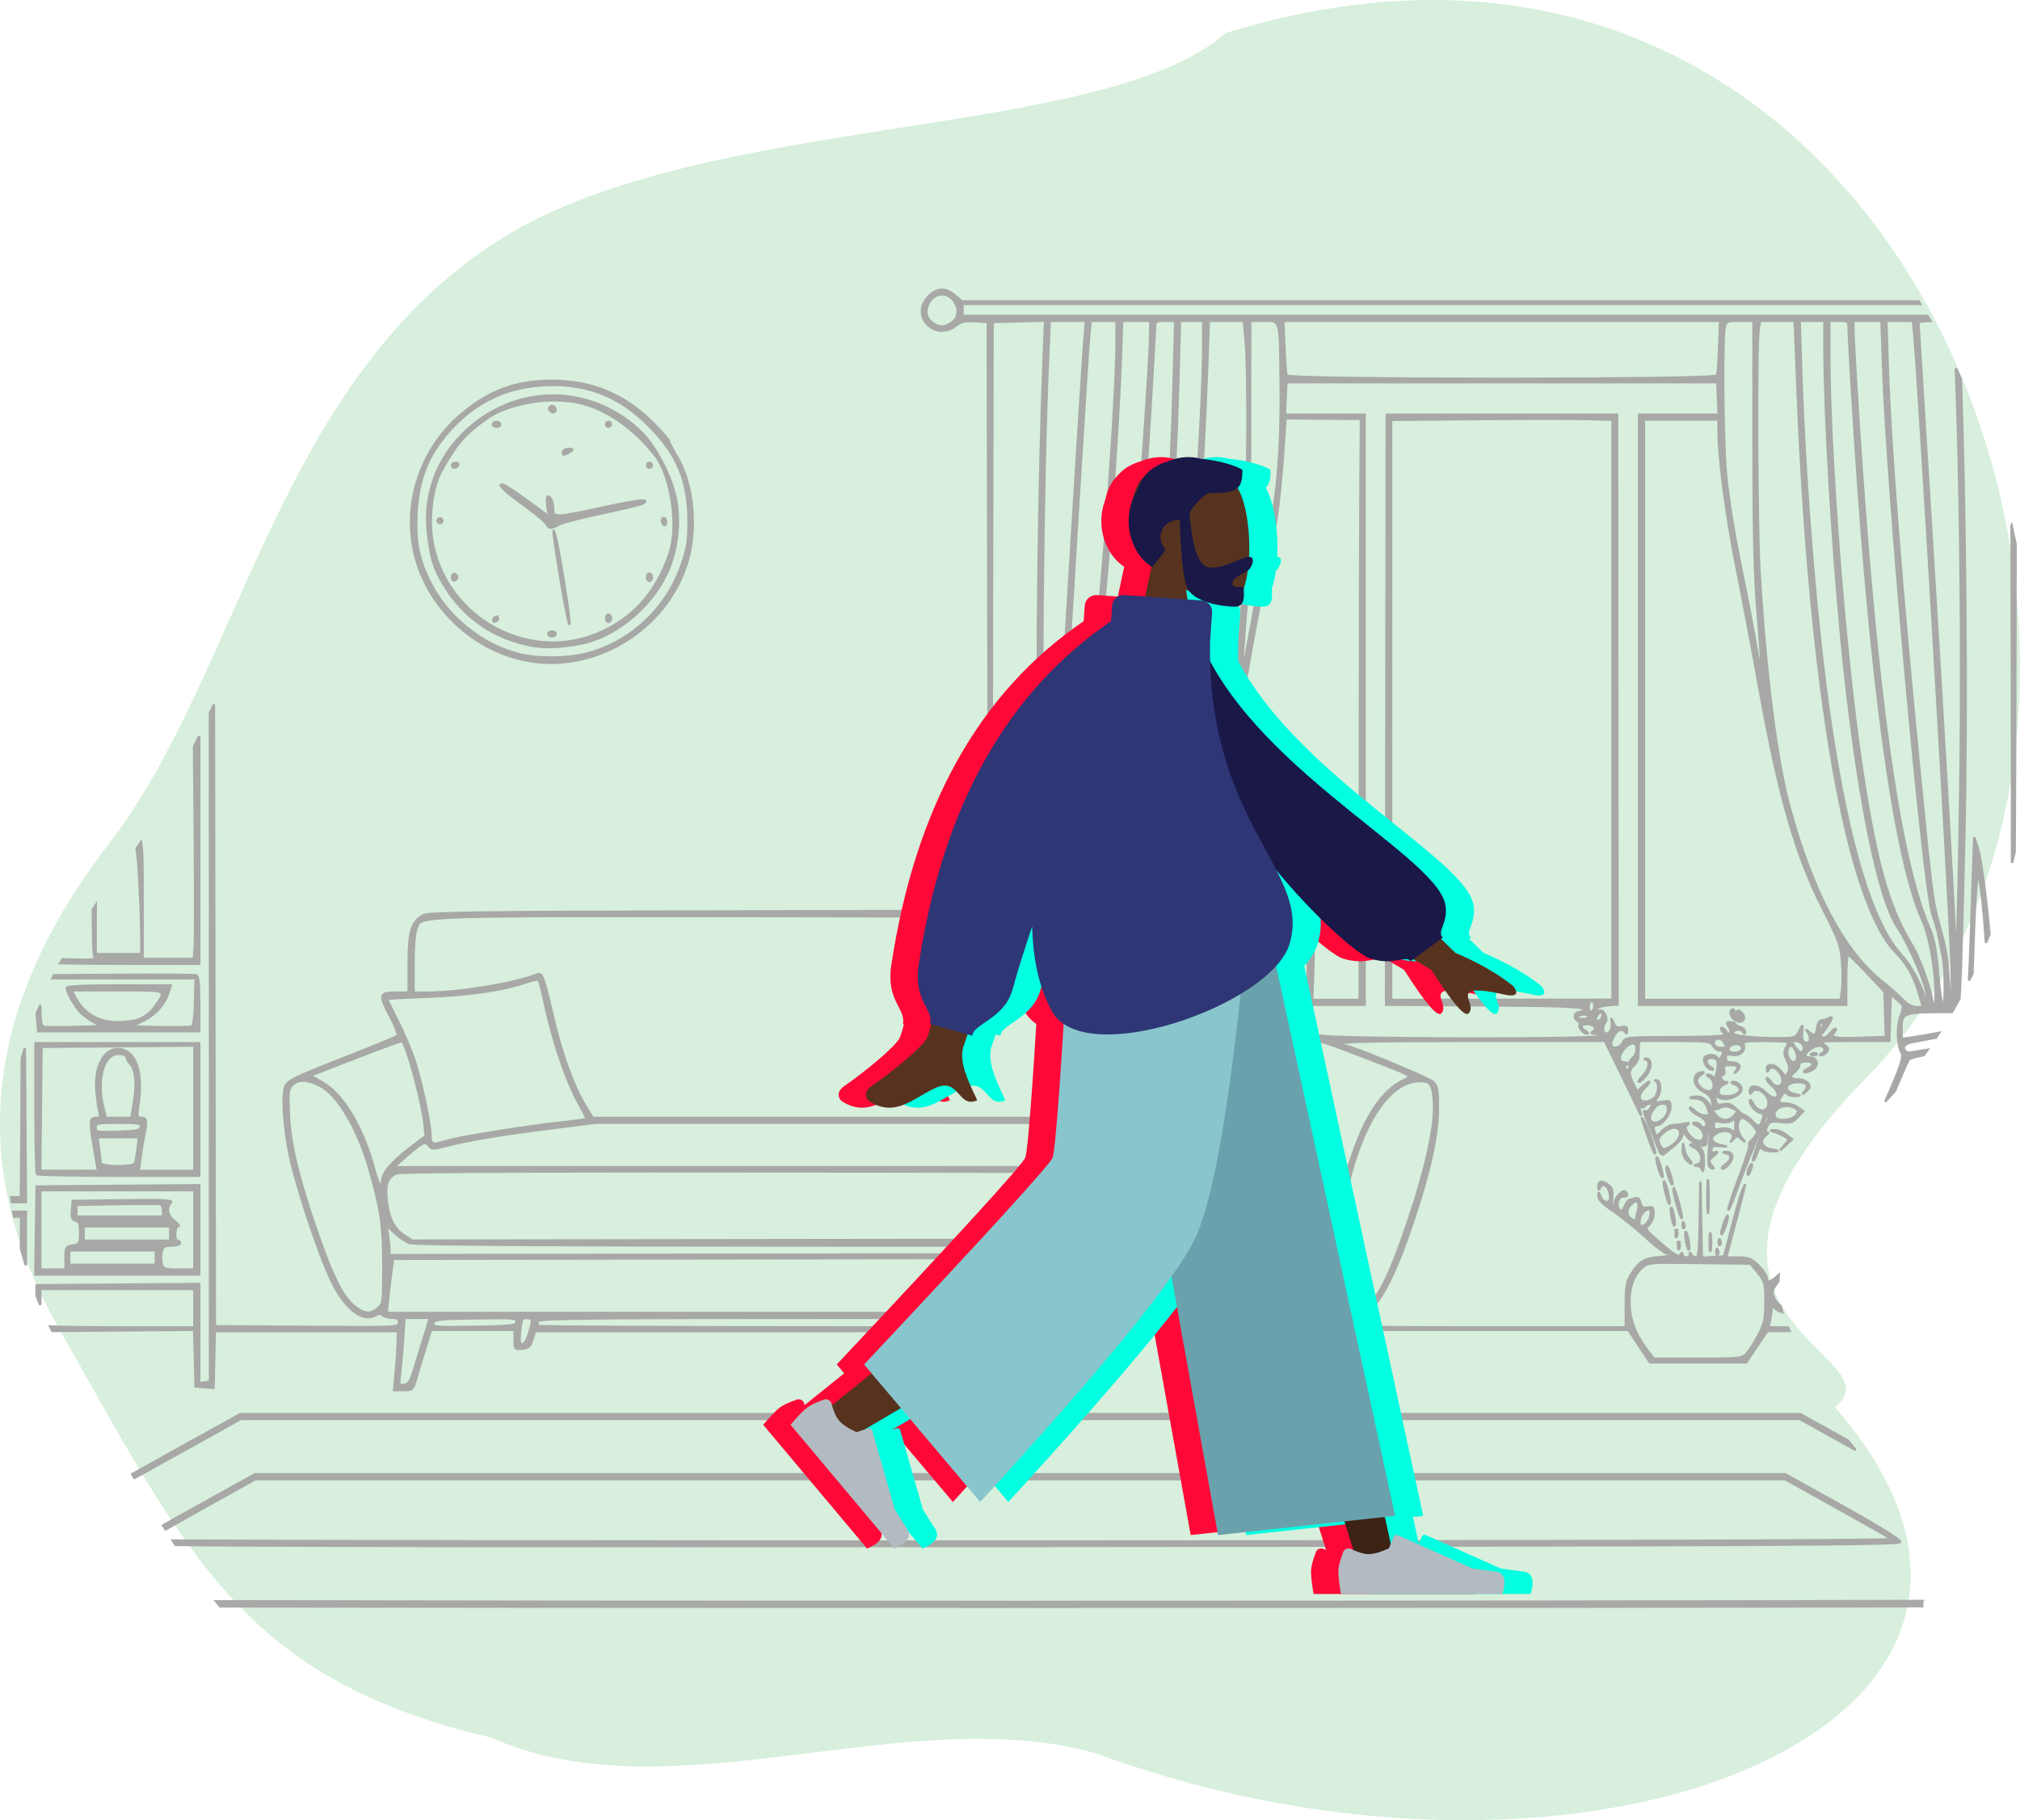 <svg xmlns:dc="http://purl.org/dc/elements/1.1/" xmlns:cc="http://creativecommons.org/ns#" xmlns:rdf="http://www.w3.org/1999/02/22-rdf-syntax-ns#" xmlns:svg="http://www.w3.org/2000/svg" xmlns="http://www.w3.org/2000/svg" xmlns:sodipodi="http://sodipodi.sourceforge.net/DTD/sodipodi-0.dtd" xmlns:inkscape="http://www.inkscape.org/namespaces/inkscape" width="103.235mm" height="93.003mm" viewBox="0 0 103.235 93.003" version="1.1" id="svg3295" sodipodi:docname="multipage-export-4wg07kgw.svg">
  <defs id="defs3289">
    <clipPath clipPathUnits="userSpaceOnUse" id="clipPath9813-7">
      <path style="fill:#fddd94;fill-opacity:1;stroke:none;stroke-width:0.588;stroke-miterlimit:10;stroke-dasharray:none;stroke-opacity:1" d="m -673.349,16.438 c -61.002,23.071 -91.895,36.367 -95.414,57.874 -3.519,21.507 58.265,46.534 70.387,40.668 12.122,-5.866 57.092,-30.11 56.701,-22.68 -0.391,7.43 -81.337,29.328 -14.859,37.931 66.477,8.603 106.363,-16.033 110.665,-23.462 18.061,-14.669 10.686,-45.314 17.206,-67.65 9.385,-26.982 18.379,-37.149 10.167,-45.361 -8.212,-8.212 -104.799,-24.245 -117.312,-14.469 -12.513,9.776 -37.54,37.149 -37.54,37.149 z" id="path9815-3" sodipodi:nodetypes="cssssccssc"/>
    </clipPath>
    <clipPath clipPathUnits="userSpaceOnUse" id="clipPath7563-5">
      <path style="fill:#ffd64b;fill-opacity:0.413;stroke:none;stroke-width:0.974;stroke-miterlimit:10;stroke-dasharray:none;stroke-opacity:1" d="m -1.754,238.046 c 0,-13.961 4.769,-14.499 4.848,-24.104 0.079,-9.605 -26.578,-1.619 -47.73,-16.679 -21.151,-15.06 -14.379,-38.214 -32.542,-61.708 -18.163,-23.495 -69.267,-75.251 -69.267,-75.251 39.368,5.884 271.836,-1.022 271.836,-1.022 0,0 21.964,57.818 19.622,77.634 -2.418,71.129 -72.924,33.701 -87.537,49.311 -2.829,4.505 -10.013,8.453 -11.84,24.007 -1.827,15.554 -10.412,21.503 -19.067,30.196 -8.655,8.693 -27.707,0 -27.707,0 z" id="path7565-8" sodipodi:nodetypes="ccssccccsscc"/>
    </clipPath>
    <clipPath clipPathUnits="userSpaceOnUse" id="clipPath8789-1">
      <path id="path8791-4" style="display:inline;fill:#efe4a5;fill-opacity:0.634;stroke:none;stroke-width:3.354;stroke-opacity:0.449" d="M 751.185,521.627 C 717.164,459.984 731.21,404.04 770.795,352.689 817.297,292.364 874.208,51.601 954.679,2.155 c 72.049,-44.271 211.973,-33.978 255.762,-72.257 246.357,-76.059 507.991,356.517 378.579,487.678 -84.055,85.688 12.999,97.352 -10.803,116.379 96.778,111.363 -179.794,124.842 -354.858,60.58 -66.528,-19.216 -155.01,103.583 -218.207,75.097 C 917.352,648.978 798.885,606.302 751.185,521.627 Z" sodipodi:nodetypes="csscccccc"/>
    </clipPath>
    <clipPath clipPathUnits="userSpaceOnUse" id="clipPath9194-5-1">
      <path id="path9196-8-7" style="display:inline;fill:#659d40;fill-opacity:1;stroke:none;stroke-width:0.571;stroke-opacity:0.449" d="m -1036.233,619.589 c -1.524,-6.697 -9.52,-11.119 -12.016,-17.841 -3.133,-8.437 -4.51,-17.908 -3.189,-26.811 1.558,-10.501 5.14,-21.801 12.781,-29.17 9.887,-9.535 24.916,-12.143 38.316,-15.161 19.653,-4.427 42.47,-13.378 60.303,-4.006 21.838,11.475 32.715,39.469 37.846,63.599 2.868,13.484 3.079,29.799 -4.857,41.071 -6.323,8.98 -18.833,12.059 -29.5,14.675 -22.177,5.439 -46.045,5.528 -68.489,1.327 -6.427,-1.203 -13.119,-3.267 -18.146,-7.447 -6.171,-5.132 -11.171,-11.977 -13.05,-20.234 z" sodipodi:nodetypes="saaaaaaaaaas"/>
    </clipPath>
    <filter inkscape:collect="always" style="color-interpolation-filters:sRGB" id="filter24322" x="-0.02" width="1.039" y="-0.012" height="1.025">
      <feGaussianBlur inkscape:collect="always" stdDeviation="2.154" id="feGaussianBlur24324"/>
    </filter>
    <filter inkscape:collect="always" style="color-interpolation-filters:sRGB" id="filter24390" x="-0.034" width="1.069" y="-0.022" height="1.044">
      <feGaussianBlur inkscape:collect="always" stdDeviation="3.788" id="feGaussianBlur24392"/>
    </filter>
    <rect x="-182.281" y="-155.588" width="297.405" height="147.64" id="rect22825"/>
  </defs>
  <sodipodi:namedview id="base" pagecolor="#ffffff" bordercolor="#666666" borderopacity="1.0" inkscape:pageopacity="0.0" inkscape:pageshadow="2" inkscape:zoom="0.25517133" inkscape:cx="1671.2508" inkscape:cy="148.44944" inkscape:document-units="mm" inkscape:current-layer="layer1" inkscape:document-rotation="0" showgrid="false" inkscape:window-width="1920" inkscape:window-height="1001" inkscape:window-x="-9" inkscape:window-y="-9" inkscape:window-maximized="1"/>
  <g inkscape:label="Layer 1" inkscape:groupmode="layer" id="layer1" transform="translate(-98.117,-274.864)">
    <g id="color" transform="translate(719.147,1081.813)">
      <path id="path35966" style="fill:#d7efdc;fill-opacity:1;stroke:none;stroke-width:0.484;stroke-opacity:0.449" d="m -618.259,-739.515 c -4.907,-8.891 -2.881,-16.959 2.828,-24.365 6.707,-8.701 8.56,-23.832 20.167,-30.963 10.391,-6.385 30.572,-4.9 36.888,-10.421 35.531,-10.97 51.348,34.513 32.684,53.43 -12.123,12.358 1.875,14.041 -1.558,16.785 13.958,16.062 -12.486,26.969 -37.735,17.701 -9.595,-2.771 -21.827,3.289 -30.942,-0.819 -12.663,-2.979 -15.452,-9.134 -22.331,-21.346 z" sodipodi:nodetypes="csscccccc"/>
      <path id="path35968" clip-path="none" style="fill:#a8a8a7;fill-opacity:1;stroke:#a8a8a7;stroke-width:0.464;stroke-miterlimit:4;stroke-dasharray:none;stroke-opacity:1" d="m 1243.342,3701.561 c -0.828,0.032 -1.635,0.465 -2.471,1.301 -3.656,3.656 1.22,8.794 5.301,5.584 0.946,-0.744 1.75,-0.922 3.662,-0.812 l 2.449,0.141 0.117,56.768 0.119,56.77 -2.672,0.025 c -1.47,0.014 -25.763,0.068 -53.984,0.117 -41.397,0.073 -51.52,0.209 -52.383,0.701 -2.322,1.325 -2.873,3.1 -2.875,9.258 v 5.688 h -2.553 c -3.156,0 -3.227,0.39 -0.877,4.816 0.923,1.738 1.498,3.322 1.277,3.522 -0.22,0.2 -5.064,2.188 -10.764,4.42 -9.011,3.528 -10.425,4.218 -10.844,5.285 -0.82,2.088 -0.112,9.983 1.422,15.855 1.734,6.639 5.189,16.771 7.215,21.156 2.635,5.704 6.061,8.541 8.645,7.158 0.727,-0.389 1.147,-0.396 1.514,-0.029 0.279,0.279 1.091,0.506 1.807,0.506 0.993,0 1.301,0.222 1.301,0.935 0,0.922 -0.234,0.933 -17.762,0.812 l -17.762,-0.123 -0.117,-76.504 -0.066,-43.371 c -0.254,0.554 -0.509,1.107 -0.764,1.658 0.015,11.5 0.018,26.813 0.018,47.402 v 81.496 l -1.045,0.148 -1.045,0.148 v -9.559 -9.559 l -15.672,0.123 -15.674,0.121 -0.025,1.982 c 0.237,0.599 0.47,1.198 0.723,1.799 v -3.082 h 14.859 14.859 v 3.715 3.715 h -14.549 c -5.807,0 -10.843,-0.074 -13.277,-0.18 0.138,0.286 0.274,0.571 0.416,0.857 l 12.654,-0.105 14.729,-0.123 0.131,5.463 0.131,5.463 1.727,0.145 1.726,0.142 0.131,-5.484 0.131,-5.482 h 17.646 17.645 l -0.01,1.857 c -0.01,1.022 -0.167,3.58 -0.359,5.688 l -0.346,3.83 h 1.795 c 1.712,0 1.823,-0.093 2.371,-1.975 0.316,-1.085 1.104,-3.698 1.752,-5.805 l 1.18,-3.83 h 8.07 8.072 v 1.887 c 0,1.835 0.04,1.883 1.451,1.742 1.198,-0.12 1.544,-0.43 1.975,-1.772 l 0.521,-1.625 h 62.881 62.879 l 0.545,1.625 c 0.449,1.339 0.801,1.65 2.004,1.77 1.423,0.141 1.456,0.099 1.353,-1.625 l -0.105,-1.77 h 8.107 8.107 l 1.455,4.668 c 1.853,5.947 2.093,6.346 3.922,6.547 l 1.508,0.166 -0.336,-5.807 -0.334,-5.807 h 29.428 29.43 l 2.078,3.135 2.078,3.135 h 9.287 9.289 l 2.022,-3.019 2.023,-3.018 4.32,-0.022 c -0.112,-0.223 -0.235,-0.437 -0.34,-0.666 l -3.731,-0.01 0.289,-1.451 c 0.16,-0.798 0.291,-1.769 0.291,-2.16 0,-0.601 0.139,-0.586 0.902,0.105 0.224,0.203 0.639,0.386 1.147,0.557 -0.108,-0.379 -0.203,-0.766 -0.289,-1.158 -0.105,-0.081 -0.201,-0.145 -0.33,-0.262 -0.487,-0.441 -1.02,-1.33 -1.182,-1.975 -0.168,-0.668 0.014,-1.227 1.057,-2.475 0.01,-0.415 0.028,-0.838 0.061,-1.268 -1.549,1.452 -2.299,1.623 -2.299,0.523 0,-0.409 -0.71,-1.454 -1.578,-2.322 -1.376,-1.376 -1.879,-1.578 -3.908,-1.578 h -2.33 l 1.566,-5.92 c 0.862,-3.256 1.687,-6.444 1.832,-7.082 l 0.266,-1.162 -0.52,1.162 c -0.285,0.638 -1.198,3.772 -2.027,6.965 l -1.508,5.805 -2.152,0.141 -2.154,0.143 -0.141,-7.34 -0.141,-7.338 -0.103,7.314 c -0.084,5.952 -0.226,7.312 -0.762,7.312 -0.362,0 -0.764,-0.261 -0.893,-0.58 -0.188,-0.464 -0.239,-0.464 -0.27,0 -0.02,0.319 -0.351,0.58 -0.734,0.58 -0.383,0 -0.701,-0.261 -0.703,-0.58 -0.01,-0.417 -0.123,-0.399 -0.416,0.064 -0.317,0.501 -1.134,0.018 -3.672,-2.166 -3.178,-2.735 -3.241,-2.832 -2.371,-3.619 0.499,-0.452 0.892,-1.416 0.892,-2.184 0,-1.206 -0.138,-1.349 -1.127,-1.16 -0.897,0.171 -1.186,-0.016 -1.412,-0.916 -0.195,-0.776 -0.51,-1.046 -1,-0.857 -0.393,0.151 -0.873,0.273 -1.066,0.273 -0.194,0 -0.605,0.555 -0.914,1.232 -0.387,0.85 -0.711,1.082 -1.043,0.75 -0.766,-0.767 -0.294,-2.689 0.643,-2.615 0.829,0.066 1.061,-0.357 0.502,-0.916 -0.475,-0.475 -2.012,1.118 -2.012,2.086 0,0.471 -0.161,0.856 -0.359,0.856 -0.2,0 -0.284,-0.81 -0.19,-1.801 0.139,-1.456 -0.027,-1.94 -0.875,-2.533 -1.181,-0.828 -1.843,-0.631 -1.789,0.531 0.023,0.484 0.127,0.563 0.271,0.205 0.599,-1.485 2.014,-0.235 2.014,1.779 0,1.232 -1.331,1.121 -1.844,-0.154 -0.383,-0.954 -0.422,-0.965 -0.434,-0.117 -0.01,0.629 0.918,1.558 2.873,2.875 1.588,1.07 4.454,3.388 6.369,5.15 1.248,1.149 2.417,2.076 3.197,2.586 -0.182,-0.173 -0.398,-0.398 -0.688,-0.74 l -0.885,-1.045 1.045,0.883 c 0.575,0.486 1.045,0.957 1.045,1.045 0,0.083 -0.02,0.131 -0.059,0.148 0.191,0.099 0.34,0.154 0.408,0.131 0.319,-0.108 0.58,-0.01 0.58,0.219 0,0.229 -0.992,0.468 -2.205,0.529 -2.662,0.135 -3.84,0.842 -5.289,3.172 -0.947,1.524 -1.098,2.353 -1.098,6.061 v 4.297 h -29.062 c -15.984,0 -29.201,-0.141 -29.371,-0.311 -0.746,-0.746 -0.231,-1.547 0.992,-1.547 0.715,0 1.518,-0.219 1.785,-0.486 0.339,-0.339 0.851,-0.322 1.685,0.059 4.077,1.858 7.918,-3.355 12.594,-17.09 3.465,-10.178 5.087,-17.311 5.125,-22.52 0.028,-3.928 -0.09,-4.63 -0.898,-5.416 -0.81,-0.787 -15.857,-7.019 -16.949,-7.019 -0.225,0 -0.538,-0.21 -0.695,-0.465 -0.19,-0.307 8.338,-0.465 25.232,-0.465 h 25.52 l 3.002,6.152 c 1.652,3.384 3.241,6.676 3.533,7.314 0.511,1.119 0.52,1.122 0.246,0.059 -0.182,-0.705 -0.111,-0.997 0.197,-0.807 0.265,0.164 0.613,0.086 0.773,-0.174 0.161,-0.26 0.595,-0.471 0.965,-0.471 0.549,0 0.569,0.165 0.111,0.898 -0.309,0.494 -0.728,0.794 -0.932,0.668 -0.556,-0.343 -0.473,-0.019 0.742,2.93 0.613,1.485 1.365,3.369 1.672,4.186 0.386,1.025 0.722,1.35 1.092,1.051 0.294,-0.238 1.213,-0.976 2.043,-1.641 0.83,-0.665 1.526,-1.661 1.541,-2.213 l 0.029,-1.004 0.482,0.996 c 0.265,0.548 0.931,1.213 1.478,1.479 0.955,0.462 0.957,0.482 0.066,0.519 -0.82,0.034 -0.792,0.107 0.233,0.623 1.452,0.731 1.863,2.931 0.607,3.256 -0.717,0.186 -0.725,0.225 -0.061,0.272 0.428,0.03 0.874,0.418 0.99,0.865 0.117,0.447 0.235,-0.208 0.266,-1.457 0.039,-1.647 -0.169,-2.454 -0.758,-2.938 -0.754,-0.618 -0.738,-0.65 0.231,-0.443 0.774,0.165 1.045,0.012 1.045,-0.596 0,-0.451 0.134,-1.792 0.297,-2.977 0.272,-1.983 0.215,-2.154 -0.697,-2.154 -0.545,0 -1.436,-0.444 -1.978,-0.986 -0.542,-0.543 -0.898,-0.699 -0.789,-0.348 0.109,0.351 0.863,0.951 1.674,1.334 0.82,0.387 1.477,1.058 1.484,1.51 0.011,0.883 -0.689,1.094 -1.15,0.348 -0.158,-0.255 -0.64,-0.46 -1.072,-0.457 -0.546,0 -0.433,0.185 0.371,0.592 1.25,0.632 1.765,2.007 1.027,2.744 -0.603,0.603 -2.226,-0.262 -2.918,-1.555 -0.405,-0.757 -0.381,-1.077 0.105,-1.422 0.442,-0.313 0.286,-0.367 -0.531,-0.18 -0.638,0.147 -1.642,0.269 -2.228,0.272 -0.587,0 -1.556,0.534 -2.152,1.178 -0.918,0.991 -1.13,1.056 -1.371,0.426 -0.438,-1.142 -0.344,-1.598 0.33,-1.598 1.048,0 2.635,-2.082 2.635,-3.457 0,-1.234 -0.091,-1.292 -1.615,-1.045 -1.61,0.261 -1.613,0.258 -0.893,-0.842 0.818,-1.247 0.718,-3.114 -0.174,-3.291 -0.325,-0.065 -0.377,-0.011 -0.115,0.119 0.658,0.327 0.598,2.14 -0.104,3.078 -0.319,0.427 -1.095,0.834 -1.723,0.902 -1.604,0.175 -1.762,-1.193 -0.305,-2.65 1.403,-1.403 1.016,-1.586 -0.447,-0.211 l -1.023,0.963 -0.748,-1.498 c -0.952,-1.908 -0.939,-2.555 0.067,-3.561 0.447,-0.447 0.833,-1.075 0.859,-1.395 0.026,-0.319 0.077,-1.206 0.115,-1.973 l 0.07,-1.393 h 6.854 c 6.351,0 6.896,0.067 7.434,0.928 0.319,0.511 0.89,0.93 1.272,0.93 0.78,0 0.865,0.402 0.279,1.326 -0.278,0.439 -0.495,0.474 -0.717,0.115 -0.542,-0.877 -2.584,-0.622 -2.584,0.322 0,0.929 0.851,1.96 1.601,1.938 0.268,-0.01 0.123,-0.228 -0.324,-0.488 -1.092,-0.636 -1.035,-1.82 0.088,-1.82 1.239,0 1.519,0.626 1.152,2.58 -0.223,1.192 -0.457,1.526 -0.812,1.17 -0.275,-0.274 -0.718,-0.494 -0.986,-0.486 -0.268,0.01 -0.121,0.228 0.326,0.488 1.146,0.667 1.082,2.75 -0.084,2.75 -1.04,0 -2.355,-1.174 -2.355,-2.102 0,-0.352 0.367,-0.853 0.814,-1.113 0.447,-0.26 0.603,-0.478 0.348,-0.48 -2.138,-0.032 -2.079,2.675 0.08,3.695 1.064,0.503 1.553,1.111 1.76,2.188 0.266,1.391 0.361,1.454 1.428,0.969 0.856,-0.39 1.449,-0.381 2.361,0.035 1.188,0.541 1.198,0.579 0.373,1.49 -1.322,1.461 -3.038,0.997 -4.144,-1.121 -1.066,-2.039 -2.138,-2.78 -3.613,-2.494 -0.919,0.178 -0.9,0.205 0.174,0.262 2.716,0.142 3.301,2.279 2.742,10.006 -0.187,2.584 -0.096,3.256 0.465,3.443 0.614,0.205 0.616,0.134 0.016,-0.594 -0.612,-0.741 -0.564,-0.922 0.465,-1.777 0.722,-0.6 0.844,-0.844 0.332,-0.658 -0.582,0.211 -0.812,0.058 -0.812,-0.539 0,-0.658 0.319,-0.805 1.51,-0.701 l 1.51,0.131 -1.389,-0.332 c -1.8,-0.43 -2.019,-1.621 -0.434,-2.344 2.01,-0.916 3.756,0.138 2.635,1.59 -0.192,0.248 -0.013,0.095 0.397,-0.34 0.698,-0.742 0.799,-0.743 1.609,-0.012 0.835,0.754 0.838,0.747 0.068,-0.186 -1.137,-1.377 -1.074,-3.91 0.098,-3.91 0.849,0 2.82,1.992 2.82,2.85 0,0.221 -0.419,0.819 -0.93,1.33 -0.513,0.511 -0.752,0.93 -0.535,0.93 0.216,0 -0.613,2.664 -1.844,5.92 -1.231,3.256 -2.236,6.234 -2.228,6.617 0.01,0.383 0.729,-1.288 1.605,-3.715 2.036,-5.633 4.945,-12.608 5.166,-12.387 0.094,0.094 -0.364,1.587 -1.016,3.318 -0.652,1.732 -1.097,3.237 -0.988,3.346 0.108,0.108 0.432,-0.48 0.721,-1.307 0.404,-1.16 0.651,-1.377 1.076,-0.951 0.303,0.303 1.188,0.522 1.967,0.488 1.409,-0.061 1.409,-0.062 -0.203,-0.348 -1.872,-0.332 -2.456,-1.723 -1.129,-2.693 0.46,-0.336 0.592,-0.611 0.293,-0.611 -0.406,0 -0.412,-0.284 -0.025,-1.133 0.466,-1.024 0.721,-1.107 2.66,-0.881 1.863,0.217 2.286,0.097 3.223,-0.908 l 1.078,-1.158 -1.066,-0.746 c -0.586,-0.411 -1.646,-0.746 -2.356,-0.746 -1.44,0 -1.584,-0.35 -0.664,-1.607 0.433,-0.593 0.728,-0.691 0.957,-0.32 0.182,0.294 0.893,0.509 1.58,0.478 1.238,-0.055 1.236,-0.058 -0.144,-0.353 -2.07,-0.443 -1.944,-2.092 0.176,-2.295 1.97,-0.188 2.76,0.494 1.897,1.639 -0.595,0.788 -0.581,0.79 0.236,0.043 0.717,-0.656 0.762,-0.91 0.266,-1.508 -0.329,-0.396 -1.199,-0.721 -1.934,-0.721 -1.514,0 -1.722,-0.588 -0.523,-1.482 0.447,-0.334 0.812,-0.921 0.812,-1.305 0,-0.45 0.452,-0.695 1.277,-0.695 1.603,0 1.75,0.749 0.295,1.502 -0.694,0.359 -0.838,0.578 -0.385,0.58 0.398,0 1.111,-0.275 1.584,-0.621 1.07,-0.783 0.645,-2.158 -0.668,-2.158 -0.519,0 -0.943,-0.177 -0.943,-0.393 0,-0.725 1.69,-1.93 2.707,-1.93 1.079,0 1.398,1.159 0.428,1.551 -0.365,0.147 -0.386,0.249 -0.057,0.272 0.288,0.02 0.767,-0.259 1.066,-0.619 0.431,-0.519 0.325,-0.807 -0.512,-1.393 -0.984,-0.689 -0.601,-0.738 5.766,-0.738 h 6.82 l 0.133,-4.49 0.133,-4.49 1.301,1.123 c 1.299,1.123 1.299,1.125 0.576,3.166 -0.738,2.084 -0.604,5.459 0.281,7.131 0.318,0.601 -0.201,2.3 -1.982,6.5 -0.395,0.932 -0.819,1.853 -1.23,2.779 0.631,-0.671 1.249,-1.353 1.857,-2.041 0.401,-0.911 0.766,-1.76 1.059,-2.478 0.729,-1.788 1.483,-3.436 1.676,-3.662 0.154,-0.181 1.418,-0.488 2.84,-0.785 0.247,-0.339 0.488,-0.682 0.731,-1.023 -4.236,0.726 -3.931,0.598 -4.244,0.285 -0.769,-0.769 -0.164,-1.53 1.434,-1.805 0.851,-0.147 2.772,-0.512 4.432,-0.834 0.201,-0.301 0.402,-0.603 0.6,-0.906 -1.739,0.331 -3.905,0.704 -5.031,0.863 l -2.207,0.31 v -1.709 c 0,-3.441 -0.122,-3.502 9.73,-3.502 0.494,-0.845 0.975,-1.699 1.445,-2.559 0.01,-0.55 0.043,-1.227 0.113,-2.203 0.152,-2.107 0.53,-15.771 0.842,-30.363 0.513,-24.011 0.193,-61.72 -0.699,-86.928 -0.319,-0.682 -0.628,-1.369 -0.957,-2.045 0.833,20.215 1.215,51.908 0.906,77.195 -0.192,15.707 -0.499,30.021 -0.684,31.809 l -0.334,3.25 -0.074,-2.785 c -0.13,-4.948 -2.359,-43.155 -4.729,-81.031 -1.27,-20.304 -2.308,-37.074 -2.309,-37.266 -2e-4,-0.152 0.985,-0.279 2.326,-0.326 -0.188,-0.321 -0.388,-0.632 -0.578,-0.951 h -82.084 -104.018 v -1.16 -1.162 h 104.018 80.676 c -0.097,-0.155 -0.186,-0.314 -0.283,-0.469 h -80.391 -104.117 l -1.379,-1.16 c -0.912,-0.768 -1.76,-1.138 -2.588,-1.105 z m 139.6,185.682 c -0.121,-0.063 -0.297,-0.185 -0.459,-0.291 0.224,0.212 0.386,0.325 0.459,0.291 z M 1243.459,3702.438 c 2.505,0 4.043,3.62 2.207,5.197 -1.595,1.371 -2.848,1.375 -4.412,0.012 -1.832,-1.596 -0.302,-5.209 2.205,-5.209 z m 19.883,5.076 -0.303,7.793 c -0.899,23.174 -1.317,55.276 -1.035,79.424 0.266,22.821 0.215,26.584 -0.352,26.584 -0.526,0 -0.734,-1.437 -1.023,-7.08 -0.357,-6.961 -0.376,-7.046 -1.006,-4.992 -0.352,1.149 -0.951,4.271 -1.332,6.938 -0.381,2.667 -0.754,4.911 -0.83,4.986 -0.419,0.419 -4.137,0.379 -4.299,-0.047 -0.105,-0.275 -0.136,-25.889 -0.07,-56.92 l 0.119,-56.42 5.064,-0.133 z m 43.266,0.031 c 2.167,0.058 2.053,0.996 2.168,12.307 0.137,13.531 -0.688,22.384 -3.096,33.201 -0.597,2.682 -1.737,8.534 -2.535,13.004 -0.798,4.47 -1.547,8.335 -1.664,8.59 -0.237,0.517 -0.019,-3.108 0.812,-13.467 0.33,-4.12 0.571,-16.499 0.582,-30.299 l 0.023,-23.334 h 2.633 c 0.41,-10e-5 0.767,-0.01 1.076,0 z m -42.365,0 h 3.488 3.486 l -0.303,3.83 c -0.563,7.112 -4.425,70.096 -5.402,88.113 -0.534,9.833 -1.077,18.766 -1.207,19.852 -0.561,4.666 -0.981,1.143 -1.268,-10.641 -0.601,-24.715 -0.163,-70.7 0.898,-94.307 z m 7.869,0 h 2.508 2.506 v 4.76 c 0,5.037 -0.904,20.431 -2.103,35.871 -1.555,20.021 -6.428,70.503 -6.976,72.275 v 0 c -0.262,0.846 -1.692,1.379 -2.447,0.912 -0.336,-0.208 -0.14,-6.483 0.637,-20.26 1.372,-24.335 5.189,-86.101 5.588,-90.426 z m 6.088,0 h 2.715 2.713 v 1.74 c -0.01,5.996 -2.242,37.023 -3.986,55.375 -2.375,24.984 -6.05,47.71 -8.945,55.312 -0.254,0.667 -0.801,1.343 -1.215,1.502 -0.624,0.239 -0.709,0.035 -0.504,-1.213 0.733,-4.46 3.68,-34.538 6.268,-63.959 0.998,-11.346 2.344,-31.732 2.644,-40.053 z m 8.289,0 h 1.932 l -0.305,12.42 c -0.915,37.43 -5.823,81.122 -10.908,97.084 -1.338,4.201 -1.807,4.652 -4.533,4.367 l -1.432,-0.15 1.105,-3.807 c 4.576,-15.751 8.665,-49.291 11.275,-92.502 0.509,-8.428 0.928,-15.794 0.93,-16.369 0,-0.915 0.243,-1.043 1.936,-1.043 z m 2.857,0 h 2.25 2.248 v 4.084 c 0,13.778 -2.394,47.248 -4.674,65.338 -2.401,19.05 -6.459,37.558 -9.545,43.525 -0.366,0.707 -0.712,1.257 -0.769,1.223 -0.057,-0.035 -0.549,-0.151 -1.092,-0.258 l -0.988,-0.193 1.141,-3.574 c 5.222,-16.379 10.065,-59.264 11.115,-98.42 z m 5.566,0 h 3.373 3.373 l 0.35,3.598 c 0.652,6.714 0.376,35.966 -0.447,47.483 -1.793,25.072 -3.583,36.69 -7.543,48.945 -1.389,4.301 -4.849,12.999 -5.381,13.531 -0.295,0.295 -6.142,0.608 -7.152,0.383 -0.963,-0.215 -0.943,-0.341 1.033,-6.469 6.046,-18.748 10.541,-55.437 12.076,-98.533 z m 14.355,0 h 42.131 42.131 l -0.19,4.99 c -0.103,2.746 -0.271,5.253 -0.373,5.572 -0.271,0.852 -82.816,0.852 -83.082,0 -0.1,-0.319 -0.28,-2.827 -0.4,-5.572 z m 88.064,0 h 2.619 l 0.012,23.566 c 0.01,18.714 0.188,25.651 0.861,33.695 v 0 c 0.466,5.571 0.766,10.211 0.666,10.31 -0.1,0.1 -0.558,-2.055 -1.018,-4.789 -0.46,-2.734 -1.459,-8 -2.221,-11.703 -2.079,-10.106 -3.048,-15.924 -3.617,-21.705 -0.558,-5.669 -0.726,-26.184 -0.231,-28.158 0.285,-1.135 0.486,-1.217 2.926,-1.217 z m 3.9,0 h 3.332 3.332 l 0.566,13.699 c 2.407,58.306 9.498,98.632 19.025,108.195 2.106,2.114 3.423,4.487 4.443,8.01 l 0.705,2.439 h -1.264 c -0.78,0 -1.725,-0.49 -2.463,-1.277 -0.658,-0.702 -2.638,-2.446 -4.399,-3.875 -7.16,-5.811 -13.097,-17.034 -17.539,-33.158 -2.544,-9.235 -4.635,-25.569 -5.857,-45.74 -0.506,-8.35 -0.635,-43.739 -0.17,-46.553 z m 7.627,0 h 2.394 2.394 v 5.688 c 0.01,11.949 1.519,37.705 3.281,55.84 2.765,28.461 6.929,49.745 10.85,55.471 1.692,2.47 4.806,9.35 5.369,11.861 0.519,2.317 0.277,3.588 -0.27,1.412 -0.595,-2.37 -2.628,-6.059 -4.404,-7.992 -5.535,-6.023 -10.148,-21.126 -13.633,-44.631 -2.664,-17.969 -4.946,-45.276 -5.672,-67.856 z m 5.719,0 h 1.857 c 1.649,0 1.857,0.125 1.857,1.109 0,2.152 0.956,17.85 1.871,30.699 3.096,43.482 7.459,73.003 12.389,83.816 1.275,2.797 2.352,8.475 2.506,13.223 0.113,3.479 -0.25,4.367 -0.725,1.775 -0.491,-2.681 -2.481,-8.054 -3.752,-10.129 -4.678,-7.637 -7.101,-16.393 -9.979,-36.057 -3.1,-21.18 -6.024,-59.047 -6.025,-78.053 z m 4.643,0 h 2.713 2.713 l 0.309,8.873 c 0.852,24.494 7.758,100.735 9.586,105.824 0.504,1.405 1.035,3.286 1.182,4.18 0.146,0.894 0.458,2.461 0.693,3.482 0.235,1.022 0.432,3.568 0.44,5.66 0.018,5.994 -0.696,4.882 -1.287,-2.006 -0.414,-4.82 -0.806,-6.891 -1.69,-8.914 -5.847,-13.395 -10.375,-45.949 -13.736,-98.758 -0.504,-7.918 -0.919,-15.284 -0.92,-16.369 z m 6.354,0 h 2.574 2.572 l 0.295,3.365 c 1.047,11.966 6.729,108.159 7.092,120.039 v 0 c 0.15,4.916 0.172,8.939 0.049,8.939 -0.122,0 -0.365,-2.247 -0.537,-4.992 -0.322,-5.119 -0.43,-5.744 -2.055,-11.726 -1.072,-3.947 -1.327,-5.987 -3.566,-28.559 -3.403,-34.305 -5.649,-62.773 -6.125,-77.664 z m -257.342,11.582 c -7.033,0 -12.163,1.917 -17.646,6.596 -7.674,6.548 -11.121,16.997 -8.822,26.746 2.394,10.152 11.044,18.468 21.361,20.539 13.143,2.638 27.016,-5.685 31.117,-18.668 2.087,-6.608 1.279,-15.307 -1.912,-20.607 -0.867,-1.44 -1.576,-2.809 -1.576,-3.043 0,-0.233 -1.411,-1.829 -3.135,-3.547 -5.42,-5.401 -11.744,-8.016 -19.387,-8.016 z m 141.631,0.26 h 41.56 41.561 l 0.137,3.133 0.139,3.135 h -7.684 -7.684 v 56.885 56.885 h 19.967 19.969 v -4.875 c 0,-2.682 0.156,-4.85 0.348,-4.816 0.192,0.032 1.857,1.658 3.701,3.613 l 3.352,3.555 0.131,4.367 0.131,4.369 -4.598,0.168 c -5.262,0.192 -6.25,-1e-4 -5.383,-1.045 0.316,-0.38 0.426,-0.691 0.244,-0.691 -0.182,0 -0.696,0.451 -1.143,1.002 -0.504,0.623 -1.036,0.865 -1.402,0.639 -0.324,-0.2 -0.405,-0.494 -0.18,-0.654 0.483,-0.343 2.012,-2.69 2.012,-3.088 0,-0.152 -0.261,-0.112 -0.58,0.088 -0.319,0.2 -0.891,0.369 -1.27,0.377 -0.379,0.01 -0.757,0.429 -0.84,0.939 -0.344,2.118 -0.52,2.267 -1.615,1.354 -0.569,-0.475 -0.774,-0.567 -0.455,-0.203 0.885,1.008 0.738,2.433 -0.23,2.234 -0.605,-0.124 -0.794,-0.578 -0.736,-1.775 l 0.078,-1.609 -0.664,1.26 c -0.63,1.194 -0.84,1.262 -4.025,1.254 -4.756,-0.01 -8.701,-0.439 -8.701,-0.947 0,-0.755 1.471,-1.031 1.898,-0.355 0.332,0.523 0.41,0.526 0.418,0.022 0,-0.343 -0.411,-0.733 -0.922,-0.867 -0.511,-0.134 -0.93,-0.382 -0.93,-0.553 0,-0.171 -0.411,-0.343 -0.914,-0.381 -0.787,-0.059 -0.837,0.054 -0.359,0.818 1.135,1.817 0.045,2.03 -10.279,2.053 -9.221,0.017 -9.707,0.062 -10.096,0.943 v 0 c -0.45,1.02 -1.786,1.476 -2.229,0.76 -0.392,-0.634 0.636,-2.738 1.498,-3.068 0.392,-0.15 0.883,-0.01 1.092,0.322 0.274,0.431 0.377,0.356 0.385,-0.268 0.01,-0.672 -0.232,-0.802 -1.068,-0.592 -0.858,0.215 -1.183,0.012 -1.607,-0.996 -0.296,-0.706 -0.434,-0.832 -0.309,-0.285 0.295,1.284 -0.194,2.504 -1.006,2.504 -0.721,0 -0.876,-1.428 -0.23,-2.113 0.673,-0.714 -0.293,-2.676 -1.154,-2.346 -0.464,0.178 -0.662,0.067 -0.541,-0.301 0.105,-0.32 1.068,-0.644 2.141,-0.723 l 1.949,-0.144 -0.047,-56.857 -0.045,-56.858 h -22.209 -22.207 l -0.068,56.879 -0.066,56.881 18.904,0.121 c 14.623,0.094 18.946,0.252 19.096,0.701 0.106,0.319 -0.124,0.58 -0.514,0.58 -1.085,0 -1.461,1.004 -0.609,1.627 0.418,0.306 0.631,0.685 0.471,0.846 -0.379,0.379 0.727,1.716 1.406,1.693 0.288,-0.01 0.158,-0.228 -0.289,-0.488 -1.163,-0.677 -1.003,-1.355 0.32,-1.355 1.351,0 2.034,0.867 1.133,1.438 -0.472,0.299 -0.359,0.405 0.432,0.412 0.614,0 0.946,0.211 0.777,0.484 -0.417,0.676 -51.361,0.574 -54.047,-0.107 -1.885,-0.479 -1.975,-0.578 -1.713,-1.889 0.152,-0.761 0.277,-1.983 0.277,-2.717 v -1.336 h 5.107 5.107 v -56.885 -56.885 h -7.684 -7.682 l 0.137,-3.135 z m -141.631,0.525 c 7.536,-0.011 13.344,2.463 18.844,8.027 5.314,5.377 7.416,10.389 7.498,17.893 0.043,3.929 -0.149,5.265 -1.215,8.461 -2.93,8.791 -10.16,15.486 -18.969,17.562 -3.461,0.816 -8.973,0.84 -12.195,0.053 -7.538,-1.841 -14.33,-7.363 -17.695,-14.385 -2.061,-4.3 -2.661,-7.519 -2.394,-12.828 0.287,-5.713 1.805,-10.148 4.824,-14.08 5.467,-7.121 12.571,-10.692 21.303,-10.703 z m 0.715,2.055 c -6.448,-0.139 -12.928,2.372 -18.027,7.492 -4.969,4.989 -7.404,11.887 -6.623,18.762 0.594,5.223 1.103,6.921 3.057,10.18 3.88,6.47 9.775,10.506 17.287,11.836 2.454,0.434 6.129,0.226 9.629,-0.547 6.906,-1.526 13.9,-7.686 16.623,-14.641 1.713,-4.374 2.118,-9.893 1.031,-14.07 -1.198,-4.608 -4.135,-9.862 -6.947,-12.432 -4.675,-4.272 -10.34,-6.458 -16.029,-6.58 z m -0.344,0.916 c 1.607,-0.011 3.174,0.124 4.607,0.422 5.277,1.096 10.753,4.838 14.94,10.209 3.059,3.925 4.516,13.488 2.842,18.648 -2.644,8.146 -7.832,13.626 -15.367,16.23 -13.306,4.6 -28.127,-4.372 -30.467,-18.443 -0.753,-4.528 0.014,-10.41 1.76,-13.496 3.012,-5.325 4.374,-6.903 8.617,-9.977 3.055,-2.213 8.246,-3.561 13.068,-3.594 z m -0.328,1.082 c -0.372,0 -0.726,0.408 -0.488,0.793 0.147,0.238 0.465,0.432 0.705,0.432 0.499,0 0.582,-0.629 0.141,-1.07 -0.107,-0.107 -0.233,-0.154 -0.357,-0.154 z m 141.426,2.385 7.279,0.059 7.277,0.057 -0.096,12.713 c -0.053,6.992 -0.106,32.2 -0.117,56.016 v 0 l -0.023,43.303 h -4.594 -4.594 l 0.229,-5.688 c 0.261,-6.5 -0.247,-8.74 -2.334,-10.289 -1.243,-0.923 -1.872,-0.973 -12.189,-0.973 -5.983,0 -10.877,-0.104 -10.877,-0.232 4e-4,-0.128 0.811,-2.114 1.803,-4.412 4.106,-9.52 7.432,-22.176 10.736,-40.863 1.606,-9.083 2.895,-15.861 5.566,-29.256 0.521,-2.614 1.22,-9.427 1.645,-16.02 z m 50.414,0.09 c 3.872,-6e-4 6.897,0.018 8.143,0.059 l 4.527,0.148 v 55.908 55.906 l -21.361,0.023 -21.361,0.021 v -55.926 -55.928 l 16.834,-0.15 c 4.629,-0.041 9.347,-0.062 13.219,-0.062 z m 18.707,0.143 h 7.199 7.197 v 2.336 c -1e-4,5.025 1.517,16.479 3.473,26.223 1.128,5.619 3.026,15.651 4.217,22.291 3.909,21.792 7.194,33.257 12.512,43.662 2.976,5.824 3.36,6.878 3.617,9.949 0.157,1.89 0.163,4.339 0.012,5.443 l -0.273,2.008 h -18.977 -18.977 v -55.955 z m -221.27,0.465 c -0.383,0 -0.697,0.21 -0.697,0.465 0,0.255 0.314,0.465 0.697,0.465 0.383,0 0.695,-0.21 0.695,-0.465 0,-0.255 -0.312,-0.465 -0.695,-0.465 z m 21.592,0 c -0.255,0 -0.465,0.21 -0.465,0.465 0,0.255 0.21,0.465 0.465,0.465 0.255,0 0.465,-0.21 0.465,-0.465 0,-0.255 -0.21,-0.465 -0.465,-0.465 z m -7.894,5.236 c -0.511,0.038 -0.928,0.346 -0.928,0.684 0,0.47 0.217,0.498 0.928,0.117 0.511,-0.273 0.93,-0.581 0.93,-0.684 0,-0.106 -0.419,-0.156 -0.93,-0.117 z m -21.564,2.658 c -0.398,0 -0.725,0.21 -0.725,0.465 0,0.255 0.197,0.463 0.438,0.463 0.24,0 0.567,-0.208 0.725,-0.463 0.158,-0.255 -0.039,-0.465 -0.438,-0.465 z m 37.354,0 c -0.255,0 -0.465,0.21 -0.465,0.465 0,0.255 0.21,0.463 0.465,0.463 0.255,0 0.465,-0.208 0.465,-0.463 0,-0.255 -0.21,-0.465 -0.465,-0.465 z m -28.434,4.18 c -0.847,0 0.675,1.413 4.564,4.238 2.102,1.527 3.939,3.078 4.08,3.447 v 0 c 0.322,0.839 0.96,0.848 2.277,0.033 0.566,-0.35 4.309,-1.321 8.316,-2.16 4.008,-0.839 7.554,-1.691 7.881,-1.893 1.574,-0.973 -0.58,-0.761 -7.465,0.734 -9.151,1.987 -9.793,2.019 -9.793,0.51 0,-1.427 -0.443,-2.592 -0.984,-2.592 -0.233,0 -0.281,0.864 -0.109,1.939 l 0.309,1.938 -2.164,-1.59 c -4.491,-3.299 -6.454,-4.607 -6.91,-4.607 z m 31.248,6.49 c -0.097,-0.01 -0.203,0.031 -0.307,0.135 -0.153,0.153 -0.116,0.544 0.084,0.867 0.293,0.473 0.403,0.474 0.56,0 0.168,-0.505 -0.046,-0.976 -0.338,-1.004 z m -43.215,0.01 c -0.255,0 -0.463,0.209 -0.463,0.465 0,0.255 0.208,0.465 0.463,0.465 0.255,0 0.465,-0.21 0.465,-0.465 0,-0.255 -0.21,-0.465 -0.465,-0.465 z m 303.086,1.402 0.053,23.441 c 0.041,18.422 0.063,31.674 0.031,41.617 0.176,-0.703 0.348,-1.408 0.512,-2.115 0.064,-10.362 0.117,-22.657 0.143,-38.346 l 0.035,-21.123 c -0.244,-1.161 -0.502,-2.319 -0.773,-3.475 z m -281.15,1.014 c -0.185,-0.187 0.267,2.981 1.375,9.658 0.827,4.98 1.573,8.707 1.66,8.283 0.159,-0.779 -1.879,-13.632 -2.639,-16.643 -0.203,-0.802 -0.335,-1.236 -0.397,-1.299 z m 18.465,8.264 c -0.255,0 -0.465,0.314 -0.465,0.697 0,0.383 0.21,0.697 0.465,0.697 0.255,0 0.465,-0.314 0.465,-0.697 0,-0.383 -0.21,-0.697 -0.465,-0.697 z m -37.772,0.086 c -0.179,0.058 -0.307,0.292 -0.307,0.611 0,0.425 0.226,0.699 0.5,0.607 0.274,-0.091 0.498,-0.365 0.498,-0.607 0,-0.243 -0.224,-0.516 -0.498,-0.607 -0.069,-0.023 -0.134,-0.023 -0.193,0 z m 29.877,7.809 c -0.255,0 -0.465,0.314 -0.465,0.697 0,0.383 0.21,0.697 0.465,0.697 0.255,0 0.465,-0.314 0.465,-0.697 0,-0.383 -0.21,-0.697 -0.465,-0.697 z m -21.719,0.445 c -0.191,0.032 -0.4,0.208 -0.5,0.508 -0.102,0.306 0.065,0.473 0.371,0.371 0.307,-0.102 0.544,-0.338 0.521,-0.523 -0.029,-0.278 -0.201,-0.388 -0.393,-0.355 z m 10.807,2.807 c -0.383,0 -0.697,0.208 -0.697,0.463 0,0.255 0.314,0.465 0.697,0.465 0.383,0 0.697,-0.21 0.697,-0.465 0,-0.255 -0.314,-0.463 -0.697,-0.463 z m 132.793,8.107 c 0.028,0.011 0.058,0.055 0.09,0.135 0.129,0.319 0.129,0.841 0,1.16 -0.129,0.319 -0.234,0.058 -0.234,-0.58 0,-0.479 0.06,-0.746 0.144,-0.715 z m 100.68,0.426 c 0.049,-0.049 0.113,0.018 0.188,0.203 v 0 c 0.133,0.335 0.115,0.735 -0.039,0.889 -0.154,0.154 -0.267,-0.12 -0.244,-0.609 0.011,-0.271 0.045,-0.434 0.094,-0.482 z m -301.615,11.883 c -0.293,0.612 -0.583,1.23 -0.879,1.836 l 0.145,17.332 c 0.082,10.024 0.081,19.428 -0.01,20.896 l -0.16,2.67 h -4.949 -4.949 v -11.26 c 0,-7.017 -0.013,-9.674 -0.309,-11.273 -0.273,0.417 -0.558,0.819 -0.836,1.23 0.191,1.299 0.33,2.88 0.471,5.283 0.21,3.576 0.397,8.434 0.412,10.797 v 0 l 0.031,4.295 h -4.412 -4.41 v -8.527 c 0,-0.332 0,-0.595 0.01,-0.91 -0.187,0.272 -0.372,0.544 -0.557,0.816 0.011,4.529 0.097,8.729 0.283,9.029 v 0 c 0.436,0.706 -0.064,0.763 -5.42,0.621 l -0.756,-0.019 c -0.131,0.241 -0.256,0.483 -0.385,0.725 2.47,0.07 5.943,0.106 11.217,0.111 l 15.576,0.012 v -21.83 -21.832 z m 342.441,19.287 -0.129,3.482 c -0.071,1.915 -0.163,4.632 -0.205,6.037 -0.234,7.8 -0.476,14.096 -0.678,18.08 0.228,-0.457 0.453,-0.915 0.674,-1.375 l 0.023,-0.801 c 0.391,-12.894 0.784,-18.975 1.16,-17.973 0.41,1.093 1.02,6.912 1.41,12.869 0.229,-0.562 0.454,-1.127 0.674,-1.693 -0.644,-7.049 -1.593,-14.473 -2.258,-16.537 z m -182.904,7.416 c 0.163,0.095 0.272,1.054 0.287,2.916 0.024,3.163 -0.095,3.83 -0.69,3.83 -0.607,0 -0.669,-0.453 -0.398,-2.902 0.294,-2.66 0.591,-3.966 0.801,-3.844 z m -82.688,7.73 c 12.263,-0.01 28.931,0.024 51.613,0.057 l 82.916,0.121 1.287,1.291 1.287,1.291 -0.037,7.996 c -0.02,4.398 -0.189,8.937 -0.375,10.086 -0.303,1.872 -0.539,2.186 -2.283,3.018 -3.43,1.637 -4.967,5.307 -4.967,11.865 v 3.227 h -65.145 -65.144 l -1.566,-2.586 c -2.227,-3.674 -4.382,-9.658 -6.092,-16.918 -1.879,-7.979 -2.093,-8.536 -3.113,-8.127 -4.191,1.679 -15.061,3.484 -20.982,3.484 h -2.805 v -5.551 c 0,-3.162 0.227,-6.05 0.527,-6.711 0.948,-2.082 -1.909,-2.513 34.879,-2.543 z m -82.16,11.354 c -2.841,-0.017 -6.678,-0.014 -10.828,0.014 l -11.752,0.076 c -0.095,0.19 -0.187,0.382 -0.281,0.572 h 12.617 14.98 l -0.1,4.486 c -0.054,2.468 -0.311,4.619 -0.57,4.779 -0.406,0.251 -6.04,0.264 -10.484,0.025 l -1.393,-0.074 1.393,-0.545 c 3.06,-1.197 5.145,-3.358 6.016,-6.234 l 0.316,-1.045 h -10.016 c -6.623,0 -10.014,0.163 -10.014,0.482 0,0.895 1.757,3.922 2.855,4.918 0.6,0.544 1.718,1.319 2.484,1.723 l 1.393,0.734 -1.393,0.045 c -6.051,0.197 -8.941,0.222 -9.637,0.084 -0.667,-0.132 -0.794,-0.785 -0.807,-4.209 -0.236,0.564 -0.476,1.128 -0.699,1.693 l 0.309,3.353 h 15.518 15.516 v -5.291 c 0,-3.821 -0.161,-5.344 -0.58,-5.482 -0.16,-0.052 -2.003,-0.088 -4.844,-0.105 z m 70.654,0.957 c 0.138,0 0.231,0.027 0.268,0.072 0.148,0.182 0.742,2.525 1.32,5.207 1.43,6.635 3.904,13.934 6.111,18.031 1.008,1.871 1.832,3.462 1.832,3.537 0,0.075 -2.349,0.393 -5.223,0.705 -5.822,0.633 -18.149,2.576 -21.014,3.311 -1.022,0.262 -2.186,0.57 -2.588,0.685 -1.002,0.288 -1.359,-0.179 -1.359,-1.777 0,-2.103 -1.787,-10.404 -3.074,-14.275 -0.637,-1.915 -2.086,-5.319 -3.221,-7.562 -1.134,-2.244 -2.062,-4.144 -2.062,-4.223 0,-0.079 3.604,-0.279 8.01,-0.445 7.914,-0.299 14.531,-1.279 18.916,-2.801 0.859,-0.299 1.67,-0.474 2.084,-0.465 z m -89.865,2.027 h 8.885 c 9.887,0 9.491,-0.17 7.258,3.107 -0.957,1.405 -2.497,2.452 -4.047,2.752 -5.427,1.051 -9.287,-0.498 -11.428,-4.584 z m 293.182,2.057 c 0.415,-0.011 0.696,0.831 0.434,1.545 v 0 c -0.117,0.319 -0.399,0.58 -0.627,0.58 -0.544,0 -0.535,-1.727 0.012,-2.064 0.064,-0.039 0.124,-0.059 0.184,-0.061 z m 27.238,1.66 c -0.628,0 -0.561,1.094 0.107,1.764 0.306,0.307 0.818,0.557 1.135,0.557 0.953,0 1.201,-0.889 0.455,-1.635 -0.623,-0.623 -0.758,-0.611 -1.226,0.119 -0.495,0.771 -0.511,0.772 -0.274,0.01 0.139,-0.447 0.05,-0.812 -0.197,-0.812 z m -25.342,0.531 c 0.211,0.031 0.286,0.257 0.209,0.654 -0.088,0.455 -0.442,0.921 -0.785,1.035 -0.4,0.133 -0.568,-0.09 -0.465,-0.619 0.088,-0.455 0.442,-0.921 0.785,-1.035 0.1,-0.033 0.186,-0.046 0.256,-0.035 z m -3.406,0.398 c 0.496,0 0.9,0.21 0.9,0.465 0,0.255 -0.534,0.463 -1.188,0.463 -0.674,0 -1.065,-0.199 -0.902,-0.463 0.158,-0.255 0.694,-0.465 1.189,-0.465 z m 45.768,1.574 c 0.056,0 0.119,0.015 0.184,0.055 0.259,0.16 0.352,0.487 0.205,0.725 -0.398,0.644 -0.676,0.525 -0.676,-0.291 0,-0.299 0.118,-0.483 0.287,-0.488 z m -19.232,1.008 c -0.131,0.033 -0.119,0.251 0.119,0.637 0.168,0.273 0.511,0.496 0.762,0.496 0.25,0 0.185,-0.293 -0.144,-0.65 -0.333,-0.362 -0.606,-0.515 -0.736,-0.482 z m -0.607,2.061 c 0.728,0 1.441,0.825 1.441,1.664 0,0.317 -1.676,0.221 -2.012,-0.115 -0.625,-0.625 -0.284,-1.549 0.57,-1.549 z m -79.262,0.193 c 1.832,-0.021 4.536,0.934 10.021,3.053 10.925,4.218 10.368,3.896 8.42,4.879 -3.725,1.879 -6.754,6.094 -9.182,12.771 -0.789,2.171 -1.732,4.992 -2.096,6.269 -0.559,1.962 -0.669,2.105 -0.713,0.928 -0.028,-0.766 -0.416,-1.944 -0.861,-2.619 -0.919,-1.393 -9.005,-8.104 -11.25,-9.338 l -1.48,-0.815 0.307,-3.598 c 0.463,-5.441 1.355,-8.136 3.244,-9.795 1.267,-1.113 2.165,-1.72 3.59,-1.736 z m 88.334,0.272 c 2.443,0 4.443,0.119 4.443,0.264 0,0.144 -0.221,0.674 -0.49,1.178 -0.365,0.682 -0.31,1.278 0.221,2.342 0.526,1.054 0.586,1.661 0.229,2.328 -0.465,0.869 -0.519,0.859 -1.416,-0.281 -1.08,-1.373 -2.741,-1.604 -2.686,-0.373 0.022,0.485 0.13,0.579 0.27,0.232 0.373,-0.925 1.469,-0.676 2.248,0.514 1.375,2.098 -0.399,3.635 -1.832,1.588 -0.398,-0.568 -0.723,-0.792 -0.723,-0.498 0,0.294 0.47,0.915 1.045,1.381 1.204,0.975 1.47,2.316 0.459,2.316 -0.379,0 -1.176,-0.488 -1.772,-1.084 -1.295,-1.295 -2.988,-1.45 -2.977,-0.272 0.01,0.67 0.082,0.695 0.432,0.143 0.63,-0.996 2.707,0.091 3.09,1.617 0.58,2.309 -1.823,2.864 -2.93,0.676 -0.366,-0.725 -0.589,-0.882 -0.592,-0.418 -0.01,0.85 1.414,2.279 2.268,2.279 0.381,0 0.469,0.354 0.26,1.045 -0.505,1.671 -0.84,1.762 -2.002,0.555 -0.601,-0.625 -1.271,-1.137 -1.488,-1.137 -0.217,0 -0.94,-0.546 -1.607,-1.213 -0.934,-0.935 -1.515,-1.151 -2.525,-0.949 -1.128,0.226 -1.344,0.097 -1.537,-0.912 -0.16,-0.838 -0.081,-1.032 0.275,-0.676 1.527,1.526 5.838,-0.433 4.5,-2.045 -0.322,-0.388 -0.924,-0.691 -1.34,-0.676 -0.511,0.02 -0.418,0.165 0.289,0.449 1.91,0.768 0.842,2.307 -1.602,2.307 -1.231,0 -1.533,-0.185 -1.533,-0.943 0,-0.545 0.442,-1.121 1.045,-1.363 0.8,-0.322 0.855,-0.427 0.232,-0.449 -0.809,-0.029 -1.194,-1.422 -0.393,-1.422 0.232,0 0.311,-0.419 0.178,-0.93 -0.204,-0.782 -0.014,-0.93 1.205,-0.93 1.505,0 1.771,0.353 0.984,1.303 -0.254,0.307 -0.125,0.264 0.287,-0.096 0.957,-0.834 0.451,-1.67 -1.012,-1.67 -0.796,0 -1.135,-0.258 -1.135,-0.865 0,-0.672 0.259,-0.815 1.164,-0.643 1.464,0.28 2.663,-0.662 2.299,-1.809 -0.254,-0.8 0.049,-0.863 4.168,-0.863 z m 5.721,0 c 1.113,0 1.966,0.868 1.654,1.682 -0.346,0.901 -0.717,0.782 -1.676,-0.535 -0.806,-1.106 -0.806,-1.147 0.021,-1.147 z m -268.588,0.045 c 0.981,1.222 3.838,11.819 4.252,15.77 l 0.264,2.527 -3.34,2.555 c -3.347,2.559 -5.05,4.632 -5.053,6.152 0,1.791 -0.782,0.638 -1.568,-2.322 -2.13,-8.026 -5.941,-14.405 -9.986,-16.715 l -2.295,-1.31 8.789,-3.42 c 4.834,-1.881 8.855,-3.339 8.938,-3.236 z m -70.746,0.416 v 12.461 c 0,6.853 0.139,12.6 0.308,12.77 0.17,0.171 7.276,0.311 15.789,0.311 h 15.479 v -12.771 -12.77 h -15.789 z m 308.105,0 c 0.905,0 0.916,2.022 0.012,2.773 -0.375,0.311 -0.665,0.702 -0.642,0.869 0.026,0.167 0.019,0.566 -0.012,0.885 -0.03,0.319 -0.264,0.58 -0.519,0.58 -0.662,0 -0.574,-0.807 0.117,-1.086 0.319,-0.129 0.11,-0.247 -0.465,-0.27 -0.723,-0.025 -1.045,-0.324 -1.045,-0.967 0,-1.091 1.555,-2.785 2.555,-2.785 z m 19.719,0.135 c 0.914,-0.086 1.622,0.537 1.201,1.217 -0.172,0.278 -0.822,0.506 -1.445,0.506 -1.404,0 -1.521,-1.208 -0.158,-1.641 0.136,-0.043 0.272,-0.07 0.402,-0.082 z m -297.176,0.312 v 12.08 12.08 h -5.357 -5.356 l 0.297,-2.438 c 0.164,-1.341 0.479,-3.273 0.701,-4.295 0.624,-2.877 0.535,-3.484 -0.517,-3.484 -0.876,0 -0.918,-0.176 -0.58,-2.438 0.835,-5.586 -0.137,-9.522 -2.602,-10.543 -3.346,-1.386 -5.968,2.377 -5.467,7.844 0.154,1.676 0.414,3.517 0.578,4.092 0.243,0.848 0.115,1.045 -0.684,1.045 -1.146,0 -1.224,0.741 -0.514,4.908 0.258,1.516 0.567,3.329 0.685,4.031 l 0.215,1.277 h -5.568 -5.568 l 0.125,-11.957 0.123,-11.957 14.744,-0.123 z m 307.906,0.018 c 0.618,0 1.46,1.853 1.178,2.59 -0.355,0.926 -1.093,0.822 -1.658,-0.234 -0.499,-0.933 -0.209,-2.356 0.48,-2.356 z m -340.609,0.482 c -0.203,0.677 -0.406,1.355 -0.59,2.035 0,2.937 -0.01,6.675 -0.039,10.828 l -0.127,15.906 -1.859,-0.023 c 0.038,0.317 0.079,0.634 0.121,0.951 h 2.703 l -0.123,-17.299 z m 345.18,0.967 c -0.161,-0.01 -0.344,0.023 -0.512,0.09 v 0 c -0.37,0.148 -0.262,0.259 0.279,0.281 0.489,0.02 0.764,-0.09 0.609,-0.244 -0.077,-0.078 -0.216,-0.122 -0.377,-0.129 z m -326.934,0.129 c 0.771,0.023 1.453,0.328 1.453,0.805 0,0.257 0.294,0.759 0.654,1.119 1.022,1.022 1.308,3.942 0.719,7.328 l -0.539,3.098 h -2.451 -2.451 l -0.519,-2.064 c -1.102,-4.378 -0.299,-8.885 1.781,-9.998 0.398,-0.213 0.891,-0.301 1.354,-0.287 z m 294.467,0.936 c -0.402,-0.029 -0.45,0.032 -0.115,0.144 0.949,0.319 0.661,1.945 -0.56,3.166 v 0 c -0.627,0.627 -0.956,1.139 -0.73,1.139 0.225,0 0.852,-0.563 1.393,-1.25 1.086,-1.383 1.094,-3.124 0.012,-3.201 z m -258.92,4.242 c 0.878,0.036 1.922,0.356 3.119,0.957 3.353,1.684 7.253,8.182 9.439,15.725 2.331,8.043 2.803,11.239 2.803,18.977 0,7.169 -0.027,7.377 -1.096,8.242 v 0 c -1.371,1.113 -2.266,1.116 -3.926,0.021 -2.619,-1.727 -4.697,-5.749 -8.07,-15.617 -3.408,-9.97 -4.869,-16.132 -5.131,-21.652 -0.217,-4.566 -0.161,-5.007 0.742,-5.91 0.53,-0.53 1.241,-0.776 2.119,-0.74 z m 215.109,0.068 c 2.157,-0.061 2.642,0.622 2.857,4.012 0.28,4.395 -1.407,12.282 -4.824,22.547 -3.316,9.961 -5.547,14.678 -7.932,16.771 -3.406,2.991 -5.429,1.286 -5.896,-4.971 -0.334,-4.464 0.176,-9.632 1.607,-16.258 2.952,-13.669 8.258,-21.934 14.188,-22.102 z m 41.15,2.049 c 0.039,-0.039 0.167,0.061 0.397,0.289 0.317,0.315 0.459,0.691 0.316,0.834 -0.143,0.143 -0.402,-0.116 -0.576,-0.574 -0.126,-0.331 -0.176,-0.51 -0.137,-0.549 z m 27.428,1.984 c 0.126,0 0.141,0.184 0.022,0.494 -0.309,0.805 -0.641,0.951 -0.641,0.283 0,-0.24 0.206,-0.565 0.459,-0.721 0.066,-0.041 0.118,-0.058 0.16,-0.057 z m -21.398,0.293 c 1.098,-0.01 1.072,1.934 -0.039,2.939 -1.686,1.525 -3.341,0.684 -2.352,-1.195 0.668,-1.269 1.307,-1.733 2.391,-1.744 z m 23.945,0.457 c 0.509,0.027 1.024,0.171 1.477,0.459 0.537,0.343 0.58,0.632 0.185,1.27 -0.687,1.109 -3.8,1.396 -4.188,0.385 -0.472,-1.232 0.998,-2.195 2.525,-2.113 z m -3.412,1.065 c 0.118,-0.065 0.016,0.28 -0.272,1.143 -0.526,1.576 -0.877,1.936 -0.877,0.9 0,-0.334 0.312,-1.012 0.691,-1.508 0.237,-0.309 0.386,-0.496 0.457,-0.535 z m -24.762,1.301 c -0.022,0.11 0.345,1.145 1.426,4.279 0.511,1.483 1.011,2.614 1.111,2.514 0.236,-0.236 -1.463,-5.179 -2.148,-6.246 -0.222,-0.346 -0.376,-0.613 -0.389,-0.547 z m 17.826,0.154 c 0.175,0.026 0.215,0.365 0.215,1.139 0,1.628 0.025,1.605 -0.928,0.981 -0.383,-0.251 -1.272,-0.337 -1.975,-0.189 -1.066,0.224 -1.277,0.111 -1.277,-0.686 0,-0.812 0.208,-0.913 1.393,-0.676 0.826,0.165 1.676,0.043 2.09,-0.301 0.223,-0.185 0.377,-0.283 0.482,-0.268 z m -311.57,0.729 c 3.983,0 4.428,0.084 4.289,0.812 -0.132,0.692 -0.791,0.834 -4.445,0.947 -4.05,0.126 -4.289,0.081 -4.289,-0.812 0,-0.886 0.282,-0.947 4.445,-0.947 z m 91.887,0 h 64.689 c 56.228,0 64.904,0.091 66.342,0.691 1.329,0.555 6.933,4.78 9.793,7.385 0.412,0.375 -23.698,0.514 -89.551,0.514 h -90.113 l 2.018,-1.775 c 3.504,-3.084 4.046,-3.363 4.727,-2.432 0.541,0.74 0.787,0.747 3.35,0.094 4.615,-1.177 10.163,-2.114 19.678,-3.324 z m 208.076,0.928 c 1.605,0 1.555,1.929 -0.082,3.217 -0.673,0.529 -1.486,0.963 -1.807,0.963 -0.532,0 -1.149,-0.97 -1.149,-1.809 0,-0.815 1.994,-2.371 3.037,-2.371 z m 19.486,0.52 -0.928,0.039 0.928,0.301 c 0.511,0.166 1.342,0.545 1.848,0.844 0.908,0.537 0.907,0.557 0.016,1.627 l -0.9,1.08 1.145,-1.065 1.145,-1.066 -1.162,-0.898 c -0.638,-0.494 -1.579,-0.884 -2.09,-0.861 z m -323.557,1.336 h 4 4.002 l -0.262,2.205 c -0.145,1.213 -0.344,2.468 -0.442,2.787 -0.263,0.858 -6.709,0.807 -6.709,-0.053 0,-0.347 -0.132,-1.6 -0.295,-2.785 z m 305.803,1.164 -0.062,1.244 c -0.035,0.684 0.265,1.571 0.666,1.973 0.996,0.996 1.448,0.928 0.545,-0.082 -0.399,-0.447 -0.82,-1.336 -0.936,-1.975 z m 8.359,1.68 c -0.772,0.05 -0.771,0.067 -0.01,0.266 1.122,0.293 1.016,1.341 -0.221,2.207 v 0 c -0.567,0.398 -0.81,0.723 -0.537,0.723 0.844,0 2.16,-1.783 1.871,-2.535 -0.151,-0.392 -0.647,-0.69 -1.102,-0.66 z m -13.467,1.059 c -0.104,0.104 0.067,1.048 0.381,2.096 0.314,1.048 0.655,1.819 0.76,1.715 0.104,-0.104 -0.067,-1.048 -0.381,-2.096 -0.314,-1.048 -0.655,-1.819 -0.76,-1.715 z m 18.293,1.316 c -0.069,0.031 -0.172,0.143 -0.309,0.355 -0.247,0.383 -0.437,1.011 -0.426,1.395 0.017,0.459 0.163,0.38 0.426,-0.232 0.411,-0.957 0.514,-1.61 0.309,-1.518 z m -16.35,0.502 c -0.088,0.088 0,0.732 0.346,1.852 0.29,0.945 0.616,1.626 0.727,1.516 0.11,-0.11 -0.049,-0.959 -0.355,-1.887 -0.363,-1.1 -0.629,-1.569 -0.717,-1.48 z m -195.295,0.867 c 11.339,0 24.788,0 40.517,0.025 86.771,0.119 89.018,0.145 89.971,1.008 0.728,0.659 0.976,1.429 0.965,3.018 -0.018,3.537 -0.733,5.651 -2.518,7.436 l -1.666,1.664 -86.943,0.109 -86.945,0.111 -1.525,-0.981 c -1.976,-1.268 -2.978,-3.223 -3.394,-6.625 -0.392,-3.202 0.104,-4.641 1.846,-5.359 0.645,-0.265 15.676,-0.394 49.693,-0.406 z m 203.256,1.73 c -0.06,-0.185 -0.105,0.954 -0.105,3.061 0,2.809 0.075,4.019 0.168,2.688 0.093,-1.332 0.095,-3.63 0,-5.107 -0.023,-0.369 -0.044,-0.579 -0.064,-0.641 z m -8.486,0.201 c -0.106,0.106 0.052,1.167 0.352,2.357 0.3,1.19 0.632,2.077 0.738,1.971 0.106,-0.106 -0.052,-1.167 -0.351,-2.357 -0.3,-1.19 -0.632,-2.077 -0.738,-1.971 z m -282.484,0.756 -15.672,0.121 -15.672,0.123 -0.127,8.475 -0.127,8.475 h 15.799 15.799 v -8.598 z m 284.34,0.639 c -0.102,0.102 0.17,1.468 0.605,3.033 0.435,1.565 0.877,2.76 0.983,2.654 0.105,-0.105 -0.167,-1.469 -0.606,-3.031 -0.438,-1.562 -0.88,-2.758 -0.982,-2.656 z m -314.988,0.301 h 14.859 14.861 v 7.662 7.662 h -3.01 c -2.823,0 -3.027,-0.071 -3.301,-1.16 -0.16,-0.639 -0.16,-1.684 0,-2.322 0.241,-0.96 0.569,-1.16 1.906,-1.16 0.889,0 1.617,-0.21 1.617,-0.465 0,-0.255 -0.21,-0.465 -0.465,-0.465 -0.687,0 -0.571,-2.786 0.117,-2.801 0.319,-0.01 0.01,-0.443 -0.697,-0.967 -1.35,-1.007 -1.671,-2.618 -0.711,-3.578 0.446,-0.449 -1.503,-0.54 -9.17,-0.441 l -9.738,0.125 -0.146,1.777 c -0.117,1.419 0.03,1.822 0.725,2.004 0.7,0.183 0.865,0.653 0.842,2.402 -0.026,2.047 -0.108,2.19 -1.42,2.408 -1.32,0.22 -1.393,0.347 -1.393,2.438 v 2.207 h -2.439 -2.438 v -7.662 z m 307.619,2.162 c 0.603,-0.136 0.829,0.603 0.455,1.932 -0.194,0.688 -0.319,1.406 -0.277,1.598 0.096,0.438 0.027,0.428 -0.969,-0.152 -1.065,-0.62 -1.033,-1.941 0.07,-2.939 0.276,-0.25 0.52,-0.392 0.721,-0.438 z m -287.039,0.479 c 1.515,0 2.518,0.026 2.644,0.068 0.252,0.085 0.459,0.66 0.459,1.277 v 1.125 h -8.359 -8.359 v -1.141 -1.141 l 7.9,-0.137 c 2.173,-0.039 4.2,-0.056 5.715,-0.053 z m 293.99,0.769 c -0.018,-0.01 -0.035,-0.01 -0.049,0.01 -0.114,0.114 -0.063,0.969 0.111,1.9 0.175,0.932 0.41,1.602 0.523,1.488 0.114,-0.114 0.063,-0.969 -0.111,-1.9 -0.153,-0.815 -0.351,-1.431 -0.475,-1.496 z m -4.334,0.305 c 0.094,0.022 0.18,0.069 0.256,0.144 0.187,0.188 0.141,0.911 -0.103,1.605 -0.244,0.695 -0.822,1.335 -1.283,1.424 -0.672,0.129 -0.806,-0.094 -0.686,-1.109 0.136,-1.145 1.158,-2.219 1.816,-2.064 z m -315.445,0.465 c 0.049,0.309 0.104,0.62 0.158,0.93 h 1.336 v 6.121 c 0.284,1.08 0.593,2.163 0.93,3.25 v -10.301 z m 330.609,0.789 c -0.095,0 -0.32,0.402 -0.578,1.072 -0.344,0.894 -0.625,1.939 -0.625,2.322 0,0.383 0.281,-0.036 0.625,-0.93 0.344,-0.894 0.627,-1.939 0.627,-2.322 0,-0.096 -0.017,-0.142 -0.049,-0.143 z m -8.574,1.248 c -0.049,0.049 -0.083,0.212 -0.094,0.482 -0.02,0.489 0.09,0.763 0.244,0.609 0.156,-0.154 0.171,-0.555 0.037,-0.891 -0.074,-0.185 -0.139,-0.25 -0.188,-0.201 z m -250.08,0.52 1.57,1.48 c 0.864,0.814 2.16,1.703 2.879,1.975 0.905,0.341 27.769,0.492 87.231,0.492 94.38,0 87.763,0.198 90.029,-2.684 0.507,-0.645 0.991,-1.089 1.074,-0.986 0.083,0.103 0.028,1.337 -0.123,2.742 l -0.271,2.553 -90.9,0.117 -90.898,0.117 -0.01,-1.045 c 0,-0.575 -0.134,-1.883 -0.293,-2.904 z m -58.387,0.229 h 8.357 8.359 v 1.395 1.393 h -8.359 -8.357 v -1.393 z m 307.16,0.684 c -0.084,-0.031 -0.143,0.236 -0.143,0.715 0,0.638 0.105,0.899 0.234,0.58 0.129,-0.319 0.129,-0.843 0,-1.162 -0.032,-0.08 -0.064,-0.122 -0.092,-0.133 z m 1.836,0.404 c -0.018,-0.01 -0.033,-0.01 -0.047,0.01 -0.114,0.114 -0.065,0.968 0.109,1.9 0.175,0.932 0.412,1.602 0.525,1.488 0.114,-0.114 0.063,-0.971 -0.111,-1.902 -0.153,-0.815 -0.353,-1.429 -0.476,-1.494 z m 4.68,0.295 c -0.051,0.098 -0.084,0.681 -0.086,1.639 v 0 c 0,1.529 0.081,2.215 0.188,1.518 0.108,-0.698 0.111,-1.952 0.01,-2.787 -0.039,-0.313 -0.075,-0.428 -0.105,-0.369 z m 1.756,1.119 c -0.049,0.049 -0.081,0.212 -0.092,0.482 v 0 c -0.02,0.489 0.09,0.763 0.244,0.609 0.156,-0.154 0.171,-0.555 0.037,-0.891 -0.074,-0.185 -0.139,-0.25 -0.188,-0.201 z m -7.807,0.502 c -0.084,-0.031 -0.143,0.236 -0.143,0.715 0,0.638 0.105,0.899 0.234,0.58 0.129,-0.319 0.129,-0.843 0,-1.162 -0.032,-0.08 -0.064,-0.122 -0.092,-0.133 z m 7.344,1.353 c -0.049,0.049 -0.082,0.212 -0.094,0.482 v 0 c -0.02,0.489 0.09,0.764 0.244,0.609 0.156,-0.154 0.173,-0.553 0.039,-0.889 -0.074,-0.185 -0.139,-0.252 -0.188,-0.203 z m -317.756,0.287 h 8.359 8.357 v 1.393 1.393 h -8.357 -8.359 v -1.393 z m 202.832,1.465 c 37.407,-8e-4 40.032,0.165 40.193,0.744 0.125,0.448 0.357,2.277 0.516,4.064 0.159,1.788 0.402,3.825 0.539,4.527 l 0.25,1.275 h -91.555 -91.553 l 0.33,-3.133 c 0.181,-1.724 0.462,-4.075 0.623,-5.225 l 0.293,-2.09 90.166,-0.117 c 21.396,-0.028 37.728,-0.047 50.197,-0.047 z m 105.863,0.914 c 1.403,-3e-4 3.237,0.02 5.668,0.051 l 9.895,0.127 1.443,1.783 c 1.352,1.671 1.443,2.026 1.443,5.572 0,3.244 -0.187,4.154 -1.311,6.342 -0.721,1.405 -1.751,3.025 -2.287,3.6 -0.942,1.011 -1.259,1.045 -9.48,1.045 h -8.506 l -1.615,-2.205 c -2.055,-2.807 -3.037,-5.655 -3.037,-8.805 0,-2.881 0.798,-5.038 2.418,-6.529 0.844,-0.777 1.161,-0.98 5.369,-0.981 z m -244.022,10.623 h 2.453 2.453 l -1.178,3.832 c -0.647,2.107 -1.526,4.98 -1.953,6.385 -0.621,2.043 -0.992,2.584 -1.861,2.709 -1.03,0.148 -1.072,0.052 -0.809,-1.857 0.153,-1.107 0.416,-4.051 0.586,-6.541 z m 173.514,0 c 1.294,0 2.37,0.053 2.385,0.117 0.017,0.064 0.28,2.988 0.584,6.5 l 0.553,6.385 h -1.049 c -0.576,0 -1.049,-0.07 -1.049,-0.156 0,-0.156 -2.899,-10.081 -3.475,-11.895 -0.277,-0.872 -0.109,-0.951 2.051,-0.951 z m -85.361,0 c 61.866,0 62.176,0.01 62.176,0.93 v 0 c 0,0.921 -0.311,0.928 -62.148,0.928 -34.181,0 -62.271,-0.125 -62.424,-0.277 -0.152,-0.153 -0.165,-0.57 -0.027,-0.928 0.213,-0.554 9.514,-0.652 62.426,-0.652 z m 64.154,0 c 1.049,0 1.175,0.218 1.399,2.438 0.135,1.341 0.062,2.633 -0.162,2.869 -0.412,0.434 -1.463,-1.621 -2.074,-4.055 -0.278,-1.107 -0.181,-1.252 0.838,-1.252 z m 10.043,0 c 6.301,0 7.893,0.129 8.094,0.652 0.139,0.358 0.127,0.775 -0.025,0.928 v 0 c -0.153,0.153 -3.795,0.277 -8.094,0.277 -7.507,0 -7.816,-0.036 -7.816,-0.928 0,-0.891 0.309,-0.93 7.844,-0.93 z m -138.857,0.025 c 0.123,0.01 0.262,0.028 0.416,0.055 0.855,0.147 0.863,0.264 0.211,2.59 -0.435,1.553 -0.935,2.439 -1.379,2.439 -0.556,0 -0.651,-0.47 -0.473,-2.332 0.224,-2.33 0.366,-2.81 1.225,-2.752 z m -5.352,0.031 c 3.304,-6e-4 3.583,0.171 3.473,0.746 -0.143,0.745 -0.928,0.836 -8.199,0.951 -7.487,0.118 -8.03,0.07 -7.883,-0.697 0.143,-0.745 0.928,-0.836 8.199,-0.951 1.872,-0.03 3.309,-0.049 4.41,-0.049 z m -49.814,18.516 -20.846,11.576 c 0.148,0.255 0.29,0.485 0.438,0.738 l 20.508,-11.385 h 150.322 150.322 l 10.775,5.982 c -0.496,-0.606 -0.995,-1.212 -1.522,-1.822 l -9.164,-5.09 h -150.416 z m 2.846,11.609 -10.609,5.869 c -3.153,1.744 -5.419,3.007 -7.133,3.988 0.16,0.255 0.322,0.505 0.482,0.758 1.89,-1.075 4.311,-2.44 7.008,-3.943 l 10.303,-5.742 h 147.518 147.516 l 9.949,5.551 c 5.472,3.054 10.261,5.758 10.645,6.01 0.458,0.301 -57.015,0.469 -168.061,0.484 -79.342,0.013 -145.839,-0.073 -163.494,-0.199 0.183,0.281 0.366,0.561 0.549,0.84 16.382,0.211 65.502,0.269 163.051,0.201 148.88,-0.102 169.58,-0.201 169.58,-0.801 0,-0.41 -4.434,-3.148 -11.094,-6.85 l -11.096,-6.166 h -147.557 z m 321.506,24.432 c -38.127,0.106 -99.923,0.18 -173.928,0.18 -62.678,0 -116.76,-0.048 -155.102,-0.125 0.262,0.329 0.527,0.649 0.791,0.973 31.902,0.057 76.853,0.082 154.072,0.082 90.96,0 143.543,-0.023 174.184,-0.113 0,-0.331 -0.01,-0.663 -0.018,-0.996 z" transform="matrix(0.265,0,0,0.265,-902.404,-1773.059)"/>
      <g id="g36080" transform="matrix(0.675,0,0,0.675,-41.659,-669.863)" style="display:inline">
        <g id="g36006" transform="matrix(0.208,0,0,0.208,-804.403,-174.784)" style="display:inline;fill:#ff0837;fill-opacity:1;fill-rule:evenodd;stroke:none;stroke-width:1;filter:url(#filter24322)">
          <g id="g35978" transform="translate(85.439)" style="fill:#ff0837;fill-opacity:1">
            <g id="g35974" stroke-width="1" transform="translate(56.316,32.33)" fill="#57331f" style="fill:#ff0837;fill-opacity:1">
              <path d="M 8.617,35.97 C 3.811,30.329 0.559,23.416 1.102,15.67 2.668,-6.648 33.736,-1.739 39.78,9.526 45.823,20.79 45.105,49.363 37.294,51.377 34.179,52.18 27.544,50.213 20.791,46.142 l 4.239,29.989 H 0 Z" id="path35972" style="fill:#ff0837;fill-opacity:1"/>
            </g>
            <path d="m 78.358,50.465 c 0.958,13.346 3.492,20.019 7.603,20.019 6.166,0 11.398,-3.915 14.104,-3.915 1.972,0 1.532,2.468 0.225,4.298 -1.079,1.51 -6.331,2.965 -6.331,5.306 0,2.341 4.15,0.53 4.15,1.918 0,2.296 0.729,6.614 -3.256,6.614 -4.033,0 -15.598,-1.47 -17.58,-7.456 C 75.994,73.385 75.167,65.38 74.792,53.232 c -0.245,-0.029 -0.494,-0.044 -0.746,-0.044 -3.456,0 -6.257,2.802 -6.257,6.257 0,1.754 0.722,3.34 1.885,4.476 -1.448,2.044 -3.071,4.179 -4.93,6.381 -6.985,-4.191 -12.169,-16.459 -5.34,-28.245 1.888,-5.774 6.161,-8.857 11.208,-10.289 4.088,-1.71 8.332,-1.903 11.915,-0.878 7.023,0.602 13.294,2.744 15.071,4.016 0,6.649 -1.288,8.621 -12.292,8.447 -2.704,1.428 -4.782,3.887 -6.947,7.11 z" id="path35976" fill="#191847" style="fill:#ff0837;fill-opacity:1"/>
          </g>
          <g id="g35996" transform="translate(0,194.764)" style="fill:#ff0837;fill-opacity:1">
            <polygon id="polygon35980" fill="#3d2216" points="238.823,239.084 186.338,5.3087336e-13 139.748,0 190.935,129.556 225.266,239.084 " style="fill:#ff0837;fill-opacity:1"/>
            <path d="m 129.441,0 c -0.545,45.527 -8.494,106.821 -9.764,109.659 -0.847,1.892 -30.075,25.951 -87.685,72.178 l 9.337,9.992 C 109.303,152.195 144.863,129.736 148.009,124.449 152.727,116.52 168.088,43.555 180.421,0 Z" id="path35982" fill="#57331f" style="fill:#ff0837;fill-opacity:1"/>
            <g id="g35986" transform="rotate(50,-146.225,132.466)" fill="#e4e4e4" style="fill:#ff0837;fill-opacity:1">
              <path d="m 2.793,26.492 c -1.167,3.115 -1.75,5.445 -1.75,6.991 0,1.881 0.313,4.625 0.94,8.233 2.182,0 21.789,0 58.821,0 1.529,-5.053 0.646,-7.781 -2.647,-8.184 -3.293,-0.403 -6.029,-0.767 -8.207,-1.091 L 22.61,20.252 c -0.526,-0.235 -1.143,0.002 -1.377,0.528 -0.004,0.009 -0.008,0.018 -0.012,0.027 l -1.757,4.263 c -3.049,1.422 -5.526,2.134 -7.432,2.134 -1.549,0 -3.687,-0.625 -6.416,-1.876 l 5.7e-6,-1.3e-5 c -1.047,-0.48 -2.285,-0.02 -2.765,1.027 -0.021,0.045 -0.04,0.091 -0.057,0.137 z" id="path35984" style="fill:#ff0837;fill-opacity:1"/>
            </g>
            <g id="g35990" transform="translate(216.922,207.536)" fill="#e4e4e4" style="fill:#ff0837;fill-opacity:1">
              <path d="m 2.793,26.492 c -1.167,3.115 -1.75,5.445 -1.75,6.991 0,1.881 0.313,4.625 0.94,8.233 2.182,0 21.789,0 58.821,0 1.529,-5.053 0.646,-7.781 -2.647,-8.184 -3.293,-0.403 -6.029,-0.767 -8.207,-1.091 L 22.61,20.252 c -0.526,-0.235 -1.143,0.002 -1.377,0.528 -0.004,0.009 -0.008,0.018 -0.012,0.027 l -1.757,4.263 c -3.049,1.422 -5.526,2.134 -7.432,2.134 -1.549,0 -3.687,-0.625 -6.416,-1.876 l 5.7e-6,-1.3e-5 c -1.047,-0.48 -2.285,-0.02 -2.765,1.027 -0.021,0.045 -0.04,0.091 -0.057,0.137 z" id="path35988" style="fill:#ff0837;fill-opacity:1"/>
            </g>
            <polygon id="polygon35992" fill="#69a1ac" points="238.619,220.807 190.85,2.8421709e-14 133.119,2.8421709e-14 174.164,227.803 " style="fill:#ff0837;fill-opacity:1"/>
            <path d="m 45.324,165.717 42.279,50.044 C 132.135,167.124 158.097,135.389 165.489,120.555 172.882,105.72 179.527,65.536 185.426,0 h -64.994 c -3.222,57.655 -5.394,87.824 -6.516,90.507 -1.122,2.683 -23.986,27.753 -68.592,75.209 z" id="path35994" fill="#89c5cc" style="fill:#ff0837;fill-opacity:1"/>
          </g>
          <g id="g36004" transform="translate(22.923,85.404)" style="fill:#ff0837;fill-opacity:1">
            <path d="m 208.05,96.426 29.543,28.82 c 8.596,3.667 15.639,7.715 21.129,12.146 1.235,1.489 2.579,4.343 -3.23,3.066 -5.809,-1.277 -11.977,-2.359 -13.069,-0.47 -1.092,1.889 2.125,4.784 0.107,7.257 -1.345,1.648 -5.869,-3.595 -13.572,-15.729 L 198.238,113.405 Z M 63.585,70.343 l 22.837,0.086 c -17.393,56.352 -26.626,85.856 -27.699,88.514 -2.413,5.981 2.693,15.089 4.877,19.983 -7.113,3.183 -6.355,-8.604 -15.327,-4.43 -8.19,3.81 -14.419,10.714 -23.881,4.875 -1.163,-0.718 -2.438,-3.42 0.642,-5.532 7.673,-5.262 18.731,-14.47 20.225,-17.501 2.037,-4.133 8.146,-32.799 18.326,-85.996 z" id="path35998" fill="#57331f" style="fill:#ff0837;fill-opacity:1"/>
            <path d="m 128.034,10.131 8.849,-2.327 c 18.529,48.788 94.225,76.526 100.325,94.837 2.237,6.715 -2.396,10.614 0.337,12.48 l -10.929,9.57 c -2.179,-2.134 -6.03,2.455 -15.1,0.274 -9.071,-2.181 -78.299,-55.598 -83.481,-114.834 z" id="path36000" fill="#191847" transform="rotate(5,182.938,66.686)" style="fill:#ff0837;fill-opacity:1"/>
            <path d="m 148.342,12.237 c -1.04,66.484 37.393,83.443 28.832,110.114 -7.069,22.024 -74.734,45.7 -86.443,24.111 -4.74,-8.739 -6.89,-19.308 -7.134,-30.799 -2.993,8.828 -5.359,16.428 -7.1,22.8 -3.003,10.992 -14.647,12.739 -14.647,16.974 l -15.341,-4.235 c 1.041,-5.753 -6.191,-8.554 -4.252,-21.406 C 50.945,72.21 74.289,30.467 112.288,4.569 l 0.393,-5.622 c 0.161,-2.298 2.154,-4.031 4.452,-3.87 l 28.09,1.964 c 2.298,0.161 4.031,2.154 3.87,4.452 z" id="path36002" fill="#2f3676" style="fill:#ff0837;fill-opacity:1"/>
          </g>
        </g>
        <g id="g36042" transform="matrix(0.208,0,0,0.208,-800.206,-174.784)" style="display:inline;fill:#02ffe1;fill-opacity:1;fill-rule:evenodd;stroke:none;stroke-width:1;filter:url(#filter24390)">
          <g id="g36014" transform="translate(85.439)" style="fill:#02ffe1;fill-opacity:1">
            <g id="g36010" stroke-width="1" transform="translate(56.316,32.33)" fill="#57331f" style="fill:#02ffe1;fill-opacity:1">
              <path d="M 8.617,35.97 C 3.811,30.329 0.559,23.416 1.102,15.67 2.668,-6.648 33.736,-1.739 39.78,9.526 45.823,20.79 45.105,49.363 37.294,51.377 34.179,52.18 27.544,50.213 20.791,46.142 l 4.239,29.989 H 0 Z" id="path36008" style="fill:#02ffe1;fill-opacity:1"/>
            </g>
            <path d="m 78.358,50.465 c 0.958,13.346 3.492,20.019 7.603,20.019 6.166,0 11.398,-3.915 14.104,-3.915 1.972,0 1.532,2.468 0.225,4.298 -1.079,1.51 -6.331,2.965 -6.331,5.306 0,2.341 4.15,0.53 4.15,1.918 0,2.296 0.729,6.614 -3.256,6.614 -4.033,0 -15.598,-1.47 -17.58,-7.456 C 75.994,73.385 75.167,65.38 74.792,53.232 c -0.245,-0.029 -0.494,-0.044 -0.746,-0.044 -3.456,0 -6.257,2.802 -6.257,6.257 0,1.754 0.722,3.34 1.885,4.476 -1.448,2.044 -3.071,4.179 -4.93,6.381 -6.985,-4.191 -12.169,-16.459 -5.34,-28.245 1.888,-5.774 6.161,-8.857 11.208,-10.289 4.088,-1.71 8.332,-1.903 11.915,-0.878 7.023,0.602 13.294,2.744 15.071,4.016 0,6.649 -1.288,8.621 -12.292,8.447 -2.704,1.428 -4.782,3.887 -6.947,7.11 z" id="path36012" fill="#191847" style="fill:#02ffe1;fill-opacity:1"/>
          </g>
          <g id="g36032" transform="translate(0,194.764)" style="fill:#02ffe1;fill-opacity:1">
            <polygon id="polygon36016" fill="#3d2216" points="186.338,5.3087336e-13 139.748,0 190.935,129.556 225.266,239.084 238.823,239.084 " style="fill:#02ffe1;fill-opacity:1"/>
            <path d="m 129.441,0 c -0.545,45.527 -8.494,106.821 -9.764,109.659 -0.847,1.892 -30.075,25.951 -87.685,72.178 l 9.337,9.992 C 109.303,152.195 144.863,129.736 148.009,124.449 152.727,116.52 168.088,43.555 180.421,0 Z" id="path36018" fill="#57331f" style="fill:#02ffe1;fill-opacity:1"/>
            <g id="g36022" transform="rotate(50,-146.225,132.466)" fill="#e4e4e4" style="fill:#02ffe1;fill-opacity:1">
              <path d="m 2.793,26.492 c -1.167,3.115 -1.75,5.445 -1.75,6.991 0,1.881 0.313,4.625 0.94,8.233 2.182,0 21.789,0 58.821,0 1.529,-5.053 0.646,-7.781 -2.647,-8.184 -3.293,-0.403 -6.029,-0.767 -8.207,-1.091 L 22.61,20.252 c -0.526,-0.235 -1.143,0.002 -1.377,0.528 -0.004,0.009 -0.008,0.018 -0.012,0.027 l -1.757,4.263 c -3.049,1.422 -5.526,2.134 -7.432,2.134 -1.549,0 -3.687,-0.625 -6.416,-1.876 l 5.7e-6,-1.3e-5 c -1.047,-0.48 -2.285,-0.02 -2.765,1.027 -0.021,0.045 -0.04,0.091 -0.057,0.137 z" id="path36020" style="fill:#02ffe1;fill-opacity:1"/>
            </g>
            <g id="g36026" transform="translate(216.922,207.536)" fill="#e4e4e4" style="fill:#02ffe1;fill-opacity:1">
              <path d="m 2.793,26.492 c -1.167,3.115 -1.75,5.445 -1.75,6.991 0,1.881 0.313,4.625 0.94,8.233 2.182,0 21.789,0 58.821,0 1.529,-5.053 0.646,-7.781 -2.647,-8.184 -3.293,-0.403 -6.029,-0.767 -8.207,-1.091 L 22.61,20.252 c -0.526,-0.235 -1.143,0.002 -1.377,0.528 -0.004,0.009 -0.008,0.018 -0.012,0.027 l -1.757,4.263 c -3.049,1.422 -5.526,2.134 -7.432,2.134 -1.549,0 -3.687,-0.625 -6.416,-1.876 l 5.7e-6,-1.3e-5 c -1.047,-0.48 -2.285,-0.02 -2.765,1.027 -0.021,0.045 -0.04,0.091 -0.057,0.137 z" id="path36024" style="fill:#02ffe1;fill-opacity:1"/>
            </g>
            <polygon id="polygon36028" fill="#69a1ac" points="190.85,2.8421709e-14 133.119,2.8421709e-14 174.164,227.803 238.619,220.807 " style="fill:#02ffe1;fill-opacity:1"/>
            <path d="m 45.324,165.717 42.279,50.044 C 132.135,167.124 158.097,135.389 165.489,120.555 172.882,105.72 179.527,65.536 185.426,0 h -64.994 c -3.222,57.655 -5.394,87.824 -6.516,90.507 -1.122,2.683 -23.986,27.753 -68.592,75.209 z" id="path36030" fill="#89c5cc" style="fill:#02ffe1;fill-opacity:1"/>
          </g>
          <g id="g36040" transform="translate(22.923,85.404)" style="fill:#02ffe1;fill-opacity:1">
            <path d="m 208.05,96.426 29.543,28.82 c 8.596,3.667 15.639,7.715 21.129,12.146 1.235,1.489 2.579,4.343 -3.23,3.066 -5.809,-1.277 -11.977,-2.359 -13.069,-0.47 -1.092,1.889 2.125,4.784 0.107,7.257 -1.345,1.648 -5.869,-3.595 -13.572,-15.729 L 198.238,113.405 Z M 63.585,70.343 l 22.837,0.086 c -17.393,56.352 -26.626,85.856 -27.699,88.514 -2.413,5.981 2.693,15.089 4.877,19.983 -7.113,3.183 -6.355,-8.604 -15.327,-4.43 -8.19,3.81 -14.419,10.714 -23.881,4.875 -1.163,-0.718 -2.438,-3.42 0.642,-5.532 7.673,-5.262 18.731,-14.47 20.225,-17.501 2.037,-4.133 8.146,-32.799 18.326,-85.996 z" id="path36034" fill="#57331f" style="fill:#02ffe1;fill-opacity:1"/>
            <path d="m 128.034,10.131 8.849,-2.327 c 18.529,48.788 94.225,76.526 100.325,94.837 2.237,6.715 -2.396,10.614 0.337,12.48 l -10.929,9.57 c -2.179,-2.134 -6.03,2.455 -15.1,0.274 -9.071,-2.181 -78.299,-55.598 -83.481,-114.834 z" id="path36036" fill="#191847" transform="rotate(5,182.938,66.686)" style="fill:#02ffe1;fill-opacity:1"/>
            <path d="m 148.342,12.237 c -1.04,66.484 37.393,83.443 28.832,110.114 -7.069,22.024 -74.734,45.7 -86.443,24.111 -4.74,-8.739 -6.89,-19.308 -7.134,-30.799 -2.993,8.828 -5.359,16.428 -7.1,22.8 -3.003,10.992 -14.647,12.739 -14.647,16.974 l -15.341,-4.235 c 1.041,-5.753 -6.191,-8.554 -4.252,-21.406 C 50.945,72.21 74.289,30.467 112.288,4.569 l 0.393,-5.622 c 0.161,-2.298 2.154,-4.031 4.452,-3.87 l 28.09,1.964 c 2.298,0.161 4.031,2.154 3.87,4.452 z" id="path36038" fill="#2f3676" style="fill:#02ffe1;fill-opacity:1"/>
          </g>
        </g>
        <g id="g36078" transform="matrix(0.208,0,0,0.208,-802.334,-174.784)" style="display:inline;fill:none;fill-rule:evenodd;stroke:none;stroke-width:1">
          <g id="g36050" transform="translate(85.439)">
            <g id="g36046" stroke-width="1" transform="translate(56.316,32.33)" fill="#57331f">
              <path d="M 8.617,35.97 C 3.811,30.329 0.559,23.416 1.102,15.67 2.668,-6.648 33.736,-1.739 39.78,9.526 45.823,20.79 45.105,49.363 37.294,51.377 34.179,52.18 27.544,50.213 20.791,46.142 l 4.239,29.989 H 0 Z" id="path36044"/>
            </g>
            <path d="m 78.358,50.465 c 0.958,13.346 3.492,20.019 7.603,20.019 6.166,0 11.398,-3.915 14.104,-3.915 1.972,0 1.532,2.468 0.225,4.298 -1.079,1.51 -6.331,2.965 -6.331,5.306 0,2.341 4.15,0.53 4.15,1.918 0,2.296 0.729,6.614 -3.256,6.614 -4.033,0 -15.598,-1.47 -17.58,-7.456 C 75.994,73.385 75.167,65.38 74.792,53.232 c -0.245,-0.029 -0.494,-0.044 -0.746,-0.044 -3.456,0 -6.257,2.802 -6.257,6.257 0,1.754 0.722,3.34 1.885,4.476 -1.448,2.044 -3.071,4.179 -4.93,6.381 -6.985,-4.191 -12.169,-16.459 -5.34,-28.245 1.888,-5.774 6.161,-8.857 11.208,-10.289 4.088,-1.71 8.332,-1.903 11.915,-0.878 7.023,0.602 13.294,2.744 15.071,4.016 0,6.649 -1.288,8.621 -12.292,8.447 -2.704,1.428 -4.782,3.887 -6.947,7.11 z" id="path36048" fill="#191847"/>
          </g>
          <g id="g36068" transform="translate(0,194.764)">
            <polygon id="polygon36052" fill="#3d2216" points="186.338,5.3087336e-13 139.748,0 190.935,129.556 225.266,239.084 238.823,239.084 "/>
            <path d="m 129.441,0 c -0.545,45.527 -8.494,106.821 -9.764,109.659 -0.847,1.892 -30.075,25.951 -87.685,72.178 l 9.337,9.992 C 109.303,152.195 144.863,129.736 148.009,124.449 152.727,116.52 168.088,43.555 180.421,0 Z" id="path36054" fill="#57331f"/>
            <g id="g36058" transform="rotate(50,-146.225,132.466)" fill="#e4e4e4">
              <path d="m 2.793,26.492 c -1.167,3.115 -1.75,5.445 -1.75,6.991 0,1.881 0.313,4.625 0.94,8.233 2.182,0 21.789,0 58.821,0 1.529,-5.053 0.646,-7.781 -2.647,-8.184 -3.293,-0.403 -6.029,-0.767 -8.207,-1.091 L 22.61,20.252 c -0.526,-0.235 -1.143,0.002 -1.377,0.528 -0.004,0.009 -0.008,0.018 -0.012,0.027 l -1.757,4.263 c -3.049,1.422 -5.526,2.134 -7.432,2.134 -1.549,0 -3.687,-0.625 -6.416,-1.876 l 5.7e-6,-1.3e-5 c -1.047,-0.48 -2.285,-0.02 -2.765,1.027 -0.021,0.045 -0.04,0.091 -0.057,0.137 z" id="path36056" style="fill:#b2bbc1;fill-opacity:1"/>
            </g>
            <g id="g36062" transform="translate(216.922,207.536)" fill="#e4e4e4">
              <path d="m 2.793,26.492 c -1.167,3.115 -1.75,5.445 -1.75,6.991 0,1.881 0.313,4.625 0.94,8.233 2.182,0 21.789,0 58.821,0 1.529,-5.053 0.646,-7.781 -2.647,-8.184 -3.293,-0.403 -6.029,-0.767 -8.207,-1.091 L 22.61,20.252 c -0.526,-0.235 -1.143,0.002 -1.377,0.528 -0.004,0.009 -0.008,0.018 -0.012,0.027 l -1.757,4.263 c -3.049,1.422 -5.526,2.134 -7.432,2.134 -1.549,0 -3.687,-0.625 -6.416,-1.876 l 5.7e-6,-1.3e-5 c -1.047,-0.48 -2.285,-0.02 -2.765,1.027 -0.021,0.045 -0.04,0.091 -0.057,0.137 z" id="path36060" style="fill:#b2bbc1;fill-opacity:1"/>
            </g>
            <polygon id="polygon36064" fill="#69a1ac" points="238.619,220.807 190.85,2.8421709e-14 133.119,2.8421709e-14 174.164,227.803 "/>
            <path d="m 45.324,165.717 42.279,50.044 C 132.135,167.124 158.097,135.389 165.489,120.555 172.882,105.72 179.527,65.536 185.426,0 h -64.994 c -3.222,57.655 -5.394,87.824 -6.516,90.507 -1.122,2.683 -23.986,27.753 -68.592,75.209 z" id="path36066" fill="#89c5cc"/>
          </g>
          <g id="g36076" transform="translate(22.923,85.404)">
            <path d="m 208.05,96.426 29.543,28.82 c 8.596,3.667 15.639,7.715 21.129,12.146 1.235,1.489 2.579,4.343 -3.23,3.066 -5.809,-1.277 -11.977,-2.359 -13.069,-0.47 -1.092,1.889 2.125,4.784 0.107,7.257 -1.345,1.648 -5.869,-3.595 -13.572,-15.729 L 198.238,113.405 Z M 63.585,70.343 l 22.837,0.086 c -17.393,56.352 -26.626,85.856 -27.699,88.514 -2.413,5.981 2.693,15.089 4.877,19.983 -7.113,3.183 -6.355,-8.604 -15.327,-4.43 -8.19,3.81 -14.419,10.714 -23.881,4.875 -1.163,-0.718 -2.438,-3.42 0.642,-5.532 7.673,-5.262 18.731,-14.47 20.225,-17.501 2.037,-4.133 8.146,-32.799 18.326,-85.996 z" id="path36070" fill="#57331f"/>
            <path d="m 128.034,10.131 8.849,-2.327 c 18.529,48.788 94.225,76.526 100.325,94.837 2.237,6.715 -2.396,10.614 0.337,12.48 l -10.929,9.57 c -2.179,-2.134 -6.03,2.455 -15.1,0.274 -9.071,-2.181 -78.299,-55.598 -83.481,-114.834 z" id="path36072" fill="#191847" transform="rotate(5,182.938,66.686)"/>
            <path d="m 148.342,12.237 c -1.04,66.484 37.393,83.443 28.832,110.114 -7.069,22.024 -74.734,45.7 -86.443,24.111 -4.74,-8.739 -6.89,-19.308 -7.134,-30.799 -2.993,8.828 -5.359,16.428 -7.1,22.8 -3.003,10.992 -14.647,12.739 -14.647,16.974 l -15.341,-4.235 c 1.041,-5.753 -6.191,-8.554 -4.252,-21.406 C 50.945,72.21 74.289,30.467 112.288,4.569 l 0.393,-5.622 c 0.161,-2.298 2.154,-4.031 4.452,-3.87 l 28.09,1.964 c 2.298,0.161 4.031,2.154 3.87,4.452 z" id="path36074" fill="#2f3676"/>
          </g>
        </g>
      </g>
    </g>
  </g>
</svg>